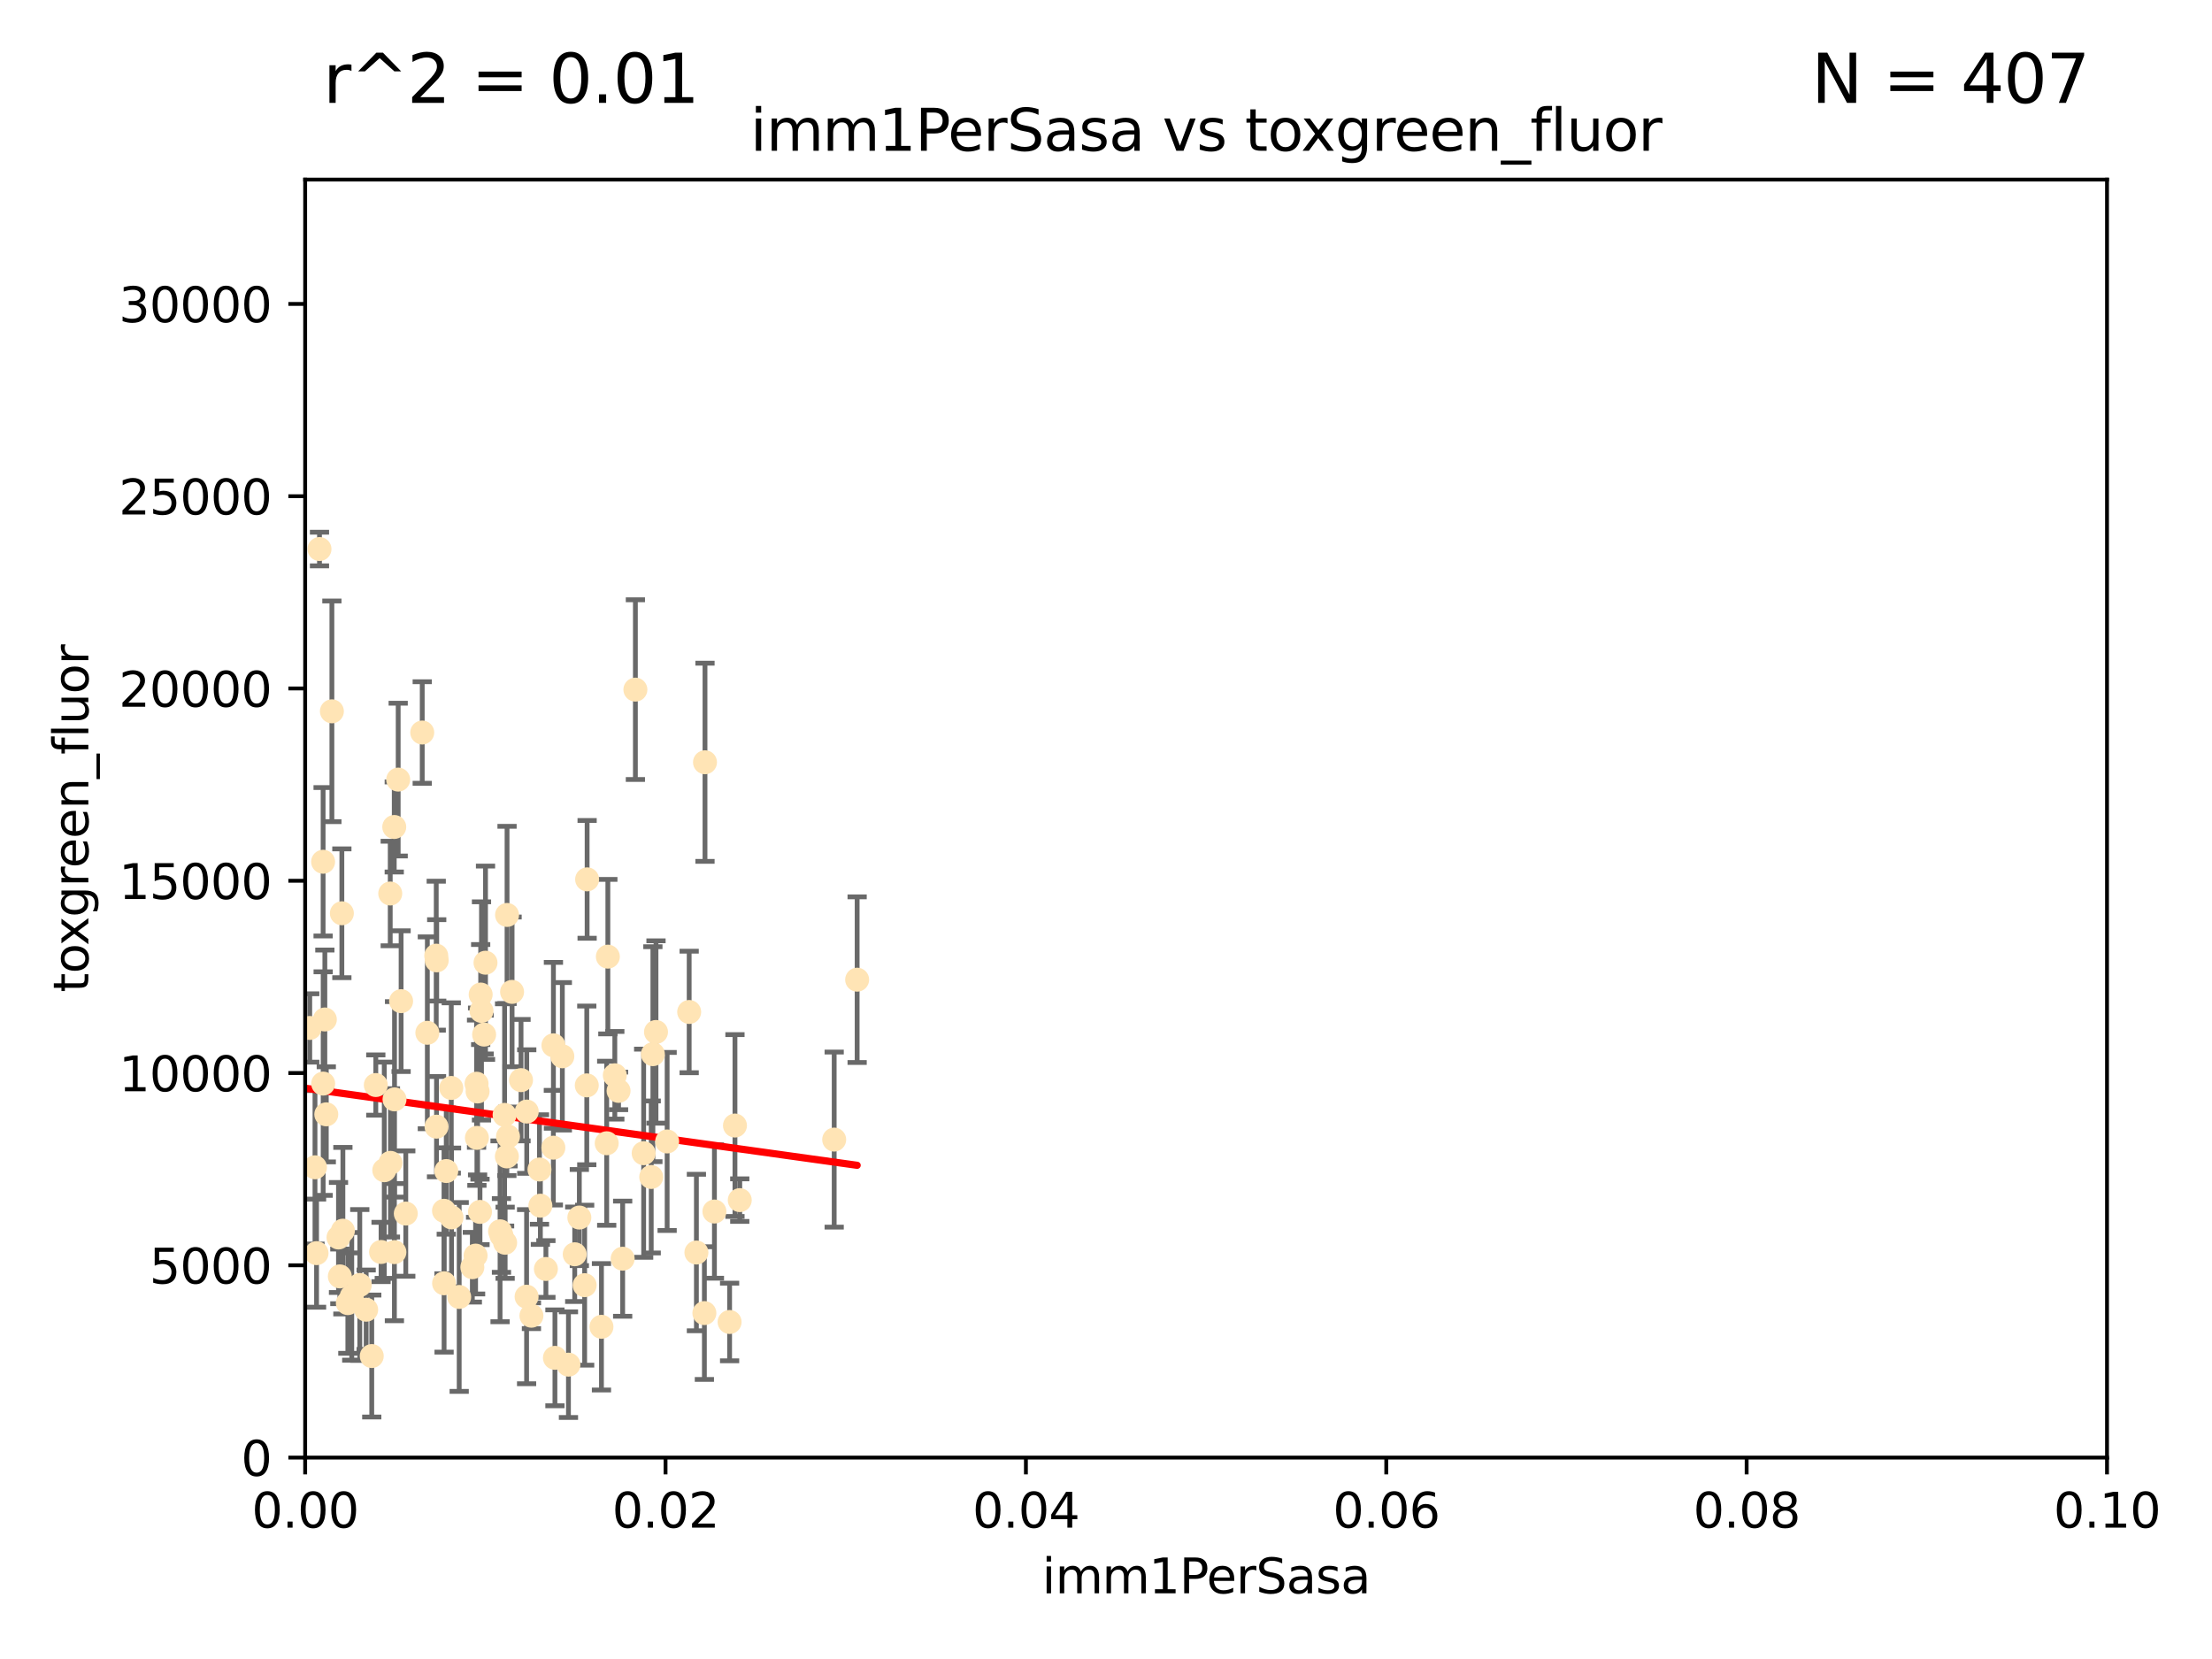 <?xml version="1.0" encoding="utf-8" standalone="no"?>
<!DOCTYPE svg PUBLIC "-//W3C//DTD SVG 1.1//EN"
  "http://www.w3.org/Graphics/SVG/1.1/DTD/svg11.dtd">
<svg xmlns:xlink="http://www.w3.org/1999/xlink" width="460.8pt" height="345.6pt" viewBox="0 0 460.8 345.6" xmlns="http://www.w3.org/2000/svg" version="1.1">
 <defs>
  <style type="text/css">*{stroke-linejoin: round; stroke-linecap: butt}</style>
 </defs>
 <g id="figure_1">
  <g id="patch_1">
   <path d="M 0 345.6 
L 460.8 345.6 
L 460.8 0 
L 0 0 
z
" style="fill: #ffffff"/>
  </g>
  <g id="axes_1">
   <g id="patch_2">
    <path d="M 63.571 303.64 
L 438.93 303.64 
L 438.93 37.411 
L 63.571 37.411 
z
" style="fill: #ffffff"/>
   </g>
   <g id="PathCollection_1">
    <defs>
     <path id="mdbf8431f57" d="M 0 1.118 
C 0.297 1.118 0.581 1 0.791 0.791 
C 1 0.581 1.118 0.297 1.118 0 
C 1.118 -0.297 1 -0.581 0.791 -0.791 
C 0.581 -1 0.297 -1.118 0 -1.118 
C -0.297 -1.118 -0.581 -1 -0.791 -0.791 
C -1 -0.581 -1.118 -0.297 -1.118 0 
C -1.118 0.297 -1 0.581 -0.791 0.791 
C -0.581 1 -0.297 1.118 0 1.118 
z
" style="stroke: #ffe4b5"/>
    </defs>
    <g clip-path="url(#p09227d4dce)">
     <use xlink:href="#mdbf8431f57" x="52.811" y="224.647" style="fill: #ffe4b5; stroke: #ffe4b5"/>
     <use xlink:href="#mdbf8431f57" x="64.527" y="214.142" style="fill: #ffe4b5; stroke: #ffe4b5"/>
     <use xlink:href="#mdbf8431f57" x="60.924" y="157.407" style="fill: #ffe4b5; stroke: #ffe4b5"/>
     <use xlink:href="#mdbf8431f57" x="78.287" y="226.035" style="fill: #ffe4b5; stroke: #ffe4b5"/>
     <use xlink:href="#mdbf8431f57" x="67.973" y="232.138" style="fill: #ffe4b5; stroke: #ffe4b5"/>
     <use xlink:href="#mdbf8431f57" x="66.555" y="114.374" style="fill: #ffe4b5; stroke: #ffe4b5"/>
     <use xlink:href="#mdbf8431f57" x="53.122" y="157.486" style="fill: #ffe4b5; stroke: #ffe4b5"/>
     <use xlink:href="#mdbf8431f57" x="67.673" y="212.376" style="fill: #ffe4b5; stroke: #ffe4b5"/>
     <use xlink:href="#mdbf8431f57" x="82.187" y="229.021" style="fill: #ffe4b5; stroke: #ffe4b5"/>
     <use xlink:href="#mdbf8431f57" x="50.213" y="144.073" style="fill: #ffe4b5; stroke: #ffe4b5"/>
     <use xlink:href="#mdbf8431f57" x="83.557" y="208.559" style="fill: #ffe4b5; stroke: #ffe4b5"/>
     <use xlink:href="#mdbf8431f57" x="57.225" y="178.326" style="fill: #ffe4b5; stroke: #ffe4b5"/>
     <use xlink:href="#mdbf8431f57" x="90.877" y="199.083" style="fill: #ffe4b5; stroke: #ffe4b5"/>
     <use xlink:href="#mdbf8431f57" x="99.491" y="227.372" style="fill: #ffe4b5; stroke: #ffe4b5"/>
     <use xlink:href="#mdbf8431f57" x="59.235" y="209.665" style="fill: #ffe4b5; stroke: #ffe4b5"/>
     <use xlink:href="#mdbf8431f57" x="72.462" y="271.461" style="fill: #ffe4b5; stroke: #ffe4b5"/>
     <use xlink:href="#mdbf8431f57" x="82.95" y="162.405" style="fill: #ffe4b5; stroke: #ffe4b5"/>
     <use xlink:href="#mdbf8431f57" x="71.217" y="190.252" style="fill: #ffe4b5; stroke: #ffe4b5"/>
     <use xlink:href="#mdbf8431f57" x="67.31" y="179.519" style="fill: #ffe4b5; stroke: #ffe4b5"/>
     <use xlink:href="#mdbf8431f57" x="71.431" y="256.373" style="fill: #ffe4b5; stroke: #ffe4b5"/>
     <use xlink:href="#mdbf8431f57" x="52.216" y="252.225" style="fill: #ffe4b5; stroke: #ffe4b5"/>
     <use xlink:href="#mdbf8431f57" x="60.04" y="264.067" style="fill: #ffe4b5; stroke: #ffe4b5"/>
     <use xlink:href="#mdbf8431f57" x="90.936" y="234.705" style="fill: #ffe4b5; stroke: #ffe4b5"/>
     <use xlink:href="#mdbf8431f57" x="84.532" y="252.808" style="fill: #ffe4b5; stroke: #ffe4b5"/>
     <use xlink:href="#mdbf8431f57" x="81.293" y="186.135" style="fill: #ffe4b5; stroke: #ffe4b5"/>
     <use xlink:href="#mdbf8431f57" x="90.975" y="200.061" style="fill: #ffe4b5; stroke: #ffe4b5"/>
     <use xlink:href="#mdbf8431f57" x="94.008" y="226.641" style="fill: #ffe4b5; stroke: #ffe4b5"/>
     <use xlink:href="#mdbf8431f57" x="60.499" y="218.47" style="fill: #ffe4b5; stroke: #ffe4b5"/>
     <use xlink:href="#mdbf8431f57" x="51.527" y="266.633" style="fill: #ffe4b5; stroke: #ffe4b5"/>
     <use xlink:href="#mdbf8431f57" x="101.141" y="200.551" style="fill: #ffe4b5; stroke: #ffe4b5"/>
     <use xlink:href="#mdbf8431f57" x="92.496" y="252.228" style="fill: #ffe4b5; stroke: #ffe4b5"/>
     <use xlink:href="#mdbf8431f57" x="122.307" y="183.184" style="fill: #ffe4b5; stroke: #ffe4b5"/>
     <use xlink:href="#mdbf8431f57" x="48.644" y="248.704" style="fill: #ffe4b5; stroke: #ffe4b5"/>
     <use xlink:href="#mdbf8431f57" x="46.339" y="219.276" style="fill: #ffe4b5; stroke: #ffe4b5"/>
     <use xlink:href="#mdbf8431f57" x="80.052" y="243.781" style="fill: #ffe4b5; stroke: #ffe4b5"/>
     <use xlink:href="#mdbf8431f57" x="115.275" y="239.082" style="fill: #ffe4b5; stroke: #ffe4b5"/>
     <use xlink:href="#mdbf8431f57" x="104.172" y="256.503" style="fill: #ffe4b5; stroke: #ffe4b5"/>
     <use xlink:href="#mdbf8431f57" x="81.337" y="242.243" style="fill: #ffe4b5; stroke: #ffe4b5"/>
     <use xlink:href="#mdbf8431f57" x="105.827" y="236.753" style="fill: #ffe4b5; stroke: #ffe4b5"/>
     <use xlink:href="#mdbf8431f57" x="87.959" y="152.596" style="fill: #ffe4b5; stroke: #ffe4b5"/>
     <use xlink:href="#mdbf8431f57" x="89.023" y="215.15" style="fill: #ffe4b5; stroke: #ffe4b5"/>
     <use xlink:href="#mdbf8431f57" x="54.243" y="264.724" style="fill: #ffe4b5; stroke: #ffe4b5"/>
     <use xlink:href="#mdbf8431f57" x="60.187" y="238.266" style="fill: #ffe4b5; stroke: #ffe4b5"/>
     <use xlink:href="#mdbf8431f57" x="77.443" y="282.488" style="fill: #ffe4b5; stroke: #ffe4b5"/>
     <use xlink:href="#mdbf8431f57" x="82.129" y="172.272" style="fill: #ffe4b5; stroke: #ffe4b5"/>
     <use xlink:href="#mdbf8431f57" x="128.077" y="224.002" style="fill: #ffe4b5; stroke: #ffe4b5"/>
     <use xlink:href="#mdbf8431f57" x="115.289" y="217.759" style="fill: #ffe4b5; stroke: #ffe4b5"/>
     <use xlink:href="#mdbf8431f57" x="100.303" y="210.594" style="fill: #ffe4b5; stroke: #ffe4b5"/>
     <use xlink:href="#mdbf8431f57" x="95.659" y="270.179" style="fill: #ffe4b5; stroke: #ffe4b5"/>
     <use xlink:href="#mdbf8431f57" x="70.515" y="257.79" style="fill: #ffe4b5; stroke: #ffe4b5"/>
     <use xlink:href="#mdbf8431f57" x="73.276" y="270.053" style="fill: #ffe4b5; stroke: #ffe4b5"/>
     <use xlink:href="#mdbf8431f57" x="65.618" y="243.169" style="fill: #ffe4b5; stroke: #ffe4b5"/>
     <use xlink:href="#mdbf8431f57" x="92.965" y="243.949" style="fill: #ffe4b5; stroke: #ffe4b5"/>
     <use xlink:href="#mdbf8431f57" x="125.296" y="276.396" style="fill: #ffe4b5; stroke: #ffe4b5"/>
     <use xlink:href="#mdbf8431f57" x="100.132" y="207.182" style="fill: #ffe4b5; stroke: #ffe4b5"/>
     <use xlink:href="#mdbf8431f57" x="129.712" y="262.208" style="fill: #ffe4b5; stroke: #ffe4b5"/>
     <use xlink:href="#mdbf8431f57" x="61.162" y="235.101" style="fill: #ffe4b5; stroke: #ffe4b5"/>
     <use xlink:href="#mdbf8431f57" x="67.322" y="225.731" style="fill: #ffe4b5; stroke: #ffe4b5"/>
     <use xlink:href="#mdbf8431f57" x="99.991" y="252.459" style="fill: #ffe4b5; stroke: #ffe4b5"/>
     <use xlink:href="#mdbf8431f57" x="74.95" y="267.687" style="fill: #ffe4b5; stroke: #ffe4b5"/>
     <use xlink:href="#mdbf8431f57" x="138.977" y="237.786" style="fill: #ffe4b5; stroke: #ffe4b5"/>
     <use xlink:href="#mdbf8431f57" x="128.858" y="227.251" style="fill: #ffe4b5; stroke: #ffe4b5"/>
     <use xlink:href="#mdbf8431f57" x="99.275" y="225.755" style="fill: #ffe4b5; stroke: #ffe4b5"/>
     <use xlink:href="#mdbf8431f57" x="65.944" y="261.055" style="fill: #ffe4b5; stroke: #ffe4b5"/>
     <use xlink:href="#mdbf8431f57" x="136.008" y="219.606" style="fill: #ffe4b5; stroke: #ffe4b5"/>
     <use xlink:href="#mdbf8431f57" x="79.383" y="260.81" style="fill: #ffe4b5; stroke: #ffe4b5"/>
     <use xlink:href="#mdbf8431f57" x="76.28" y="272.838" style="fill: #ffe4b5; stroke: #ffe4b5"/>
     <use xlink:href="#mdbf8431f57" x="99.074" y="261.568" style="fill: #ffe4b5; stroke: #ffe4b5"/>
     <use xlink:href="#mdbf8431f57" x="105.627" y="190.6" style="fill: #ffe4b5; stroke: #ffe4b5"/>
     <use xlink:href="#mdbf8431f57" x="105.116" y="232.253" style="fill: #ffe4b5; stroke: #ffe4b5"/>
     <use xlink:href="#mdbf8431f57" x="70.795" y="265.895" style="fill: #ffe4b5; stroke: #ffe4b5"/>
     <use xlink:href="#mdbf8431f57" x="109.699" y="270.123" style="fill: #ffe4b5; stroke: #ffe4b5"/>
     <use xlink:href="#mdbf8431f57" x="112.383" y="243.629" style="fill: #ffe4b5; stroke: #ffe4b5"/>
     <use xlink:href="#mdbf8431f57" x="82.162" y="260.841" style="fill: #ffe4b5; stroke: #ffe4b5"/>
     <use xlink:href="#mdbf8431f57" x="106.676" y="206.627" style="fill: #ffe4b5; stroke: #ffe4b5"/>
     <use xlink:href="#mdbf8431f57" x="115.602" y="282.862" style="fill: #ffe4b5; stroke: #ffe4b5"/>
     <use xlink:href="#mdbf8431f57" x="113.721" y="264.352" style="fill: #ffe4b5; stroke: #ffe4b5"/>
     <use xlink:href="#mdbf8431f57" x="69.139" y="148.181" style="fill: #ffe4b5; stroke: #ffe4b5"/>
     <use xlink:href="#mdbf8431f57" x="98.399" y="263.984" style="fill: #ffe4b5; stroke: #ffe4b5"/>
     <use xlink:href="#mdbf8431f57" x="108.539" y="225.013" style="fill: #ffe4b5; stroke: #ffe4b5"/>
     <use xlink:href="#mdbf8431f57" x="121.793" y="267.724" style="fill: #ffe4b5; stroke: #ffe4b5"/>
     <use xlink:href="#mdbf8431f57" x="92.512" y="267.331" style="fill: #ffe4b5; stroke: #ffe4b5"/>
     <use xlink:href="#mdbf8431f57" x="126.388" y="238.16" style="fill: #ffe4b5; stroke: #ffe4b5"/>
     <use xlink:href="#mdbf8431f57" x="105.23" y="258.889" style="fill: #ffe4b5; stroke: #ffe4b5"/>
     <use xlink:href="#mdbf8431f57" x="100.851" y="215.522" style="fill: #ffe4b5; stroke: #ffe4b5"/>
     <use xlink:href="#mdbf8431f57" x="94.062" y="253.604" style="fill: #ffe4b5; stroke: #ffe4b5"/>
     <use xlink:href="#mdbf8431f57" x="117.146" y="220.048" style="fill: #ffe4b5; stroke: #ffe4b5"/>
     <use xlink:href="#mdbf8431f57" x="119.725" y="261.286" style="fill: #ffe4b5; stroke: #ffe4b5"/>
     <use xlink:href="#mdbf8431f57" x="136.656" y="214.982" style="fill: #ffe4b5; stroke: #ffe4b5"/>
     <use xlink:href="#mdbf8431f57" x="122.236" y="226.106" style="fill: #ffe4b5; stroke: #ffe4b5"/>
     <use xlink:href="#mdbf8431f57" x="104.465" y="257.367" style="fill: #ffe4b5; stroke: #ffe4b5"/>
     <use xlink:href="#mdbf8431f57" x="148.828" y="252.382" style="fill: #ffe4b5; stroke: #ffe4b5"/>
     <use xlink:href="#mdbf8431f57" x="143.568" y="210.811" style="fill: #ffe4b5; stroke: #ffe4b5"/>
     <use xlink:href="#mdbf8431f57" x="146.863" y="158.794" style="fill: #ffe4b5; stroke: #ffe4b5"/>
     <use xlink:href="#mdbf8431f57" x="120.687" y="253.638" style="fill: #ffe4b5; stroke: #ffe4b5"/>
     <use xlink:href="#mdbf8431f57" x="126.627" y="199.286" style="fill: #ffe4b5; stroke: #ffe4b5"/>
     <use xlink:href="#mdbf8431f57" x="105.59" y="240.904" style="fill: #ffe4b5; stroke: #ffe4b5"/>
     <use xlink:href="#mdbf8431f57" x="112.571" y="251.165" style="fill: #ffe4b5; stroke: #ffe4b5"/>
     <use xlink:href="#mdbf8431f57" x="99.35" y="237.036" style="fill: #ffe4b5; stroke: #ffe4b5"/>
     <use xlink:href="#mdbf8431f57" x="47.299" y="276" style="fill: #ffe4b5; stroke: #ffe4b5"/>
     <use xlink:href="#mdbf8431f57" x="146.736" y="273.541" style="fill: #ffe4b5; stroke: #ffe4b5"/>
     <use xlink:href="#mdbf8431f57" x="154.107" y="250.007" style="fill: #ffe4b5; stroke: #ffe4b5"/>
     <use xlink:href="#mdbf8431f57" x="145.074" y="260.923" style="fill: #ffe4b5; stroke: #ffe4b5"/>
     <use xlink:href="#mdbf8431f57" x="134.086" y="240.236" style="fill: #ffe4b5; stroke: #ffe4b5"/>
     <use xlink:href="#mdbf8431f57" x="109.731" y="231.557" style="fill: #ffe4b5; stroke: #ffe4b5"/>
     <use xlink:href="#mdbf8431f57" x="132.363" y="143.661" style="fill: #ffe4b5; stroke: #ffe4b5"/>
     <use xlink:href="#mdbf8431f57" x="151.99" y="275.395" style="fill: #ffe4b5; stroke: #ffe4b5"/>
     <use xlink:href="#mdbf8431f57" x="178.558" y="204.085" style="fill: #ffe4b5; stroke: #ffe4b5"/>
     <use xlink:href="#mdbf8431f57" x="110.707" y="274.088" style="fill: #ffe4b5; stroke: #ffe4b5"/>
     <use xlink:href="#mdbf8431f57" x="135.661" y="245.186" style="fill: #ffe4b5; stroke: #ffe4b5"/>
     <use xlink:href="#mdbf8431f57" x="153.106" y="234.47" style="fill: #ffe4b5; stroke: #ffe4b5"/>
     <use xlink:href="#mdbf8431f57" x="173.776" y="237.399" style="fill: #ffe4b5; stroke: #ffe4b5"/>
     <use xlink:href="#mdbf8431f57" x="118.419" y="284.28" style="fill: #ffe4b5; stroke: #ffe4b5"/>
    </g>
   </g>
   <g id="matplotlib.axis_1">
    <g id="xtick_1">
     <g id="line2d_1">
      <defs>
       <path id="m158e0090cf" d="M 0 0 
L 0 3.5 
" style="stroke: #000000; stroke-width: 0.8"/>
      </defs>
      <g>
       <use xlink:href="#m158e0090cf" x="63.571" y="303.64" style="stroke: #000000; stroke-width: 0.8"/>
      </g>
     </g>
     <g id="text_1">
      <!-- 0.00 -->
      <g transform="translate(52.438 318.238)scale(0.1 -0.1)">
       <defs>
        <path id="DejaVuSans-30" d="M 2034 4250 
Q 1547 4250 1301 3770 
Q 1056 3291 1056 2328 
Q 1056 1369 1301 889 
Q 1547 409 2034 409 
Q 2525 409 2770 889 
Q 3016 1369 3016 2328 
Q 3016 3291 2770 3770 
Q 2525 4250 2034 4250 
z
M 2034 4750 
Q 2819 4750 3233 4129 
Q 3647 3509 3647 2328 
Q 3647 1150 3233 529 
Q 2819 -91 2034 -91 
Q 1250 -91 836 529 
Q 422 1150 422 2328 
Q 422 3509 836 4129 
Q 1250 4750 2034 4750 
z
" transform="scale(0.016)"/>
        <path id="DejaVuSans-2e" d="M 684 794 
L 1344 794 
L 1344 0 
L 684 0 
L 684 794 
z
" transform="scale(0.016)"/>
       </defs>
       <use xlink:href="#DejaVuSans-30"/>
       <use xlink:href="#DejaVuSans-2e" x="63.623"/>
       <use xlink:href="#DejaVuSans-30" x="95.41"/>
       <use xlink:href="#DejaVuSans-30" x="159.033"/>
      </g>
     </g>
    </g>
    <g id="xtick_2">
     <g id="line2d_2">
      <g>
       <use xlink:href="#m158e0090cf" x="138.643" y="303.64" style="stroke: #000000; stroke-width: 0.8"/>
      </g>
     </g>
     <g id="text_2">
      <!-- 0.02 -->
      <g transform="translate(127.51 318.238)scale(0.1 -0.1)">
       <defs>
        <path id="DejaVuSans-32" d="M 1228 531 
L 3431 531 
L 3431 0 
L 469 0 
L 469 531 
Q 828 903 1448 1529 
Q 2069 2156 2228 2338 
Q 2531 2678 2651 2914 
Q 2772 3150 2772 3378 
Q 2772 3750 2511 3984 
Q 2250 4219 1831 4219 
Q 1534 4219 1204 4116 
Q 875 4013 500 3803 
L 500 4441 
Q 881 4594 1212 4672 
Q 1544 4750 1819 4750 
Q 2544 4750 2975 4387 
Q 3406 4025 3406 3419 
Q 3406 3131 3298 2873 
Q 3191 2616 2906 2266 
Q 2828 2175 2409 1742 
Q 1991 1309 1228 531 
z
" transform="scale(0.016)"/>
       </defs>
       <use xlink:href="#DejaVuSans-30"/>
       <use xlink:href="#DejaVuSans-2e" x="63.623"/>
       <use xlink:href="#DejaVuSans-30" x="95.41"/>
       <use xlink:href="#DejaVuSans-32" x="159.033"/>
      </g>
     </g>
    </g>
    <g id="xtick_3">
     <g id="line2d_3">
      <g>
       <use xlink:href="#m158e0090cf" x="213.715" y="303.64" style="stroke: #000000; stroke-width: 0.8"/>
      </g>
     </g>
     <g id="text_3">
      <!-- 0.04 -->
      <g transform="translate(202.582 318.238)scale(0.1 -0.1)">
       <defs>
        <path id="DejaVuSans-34" d="M 2419 4116 
L 825 1625 
L 2419 1625 
L 2419 4116 
z
M 2253 4666 
L 3047 4666 
L 3047 1625 
L 3713 1625 
L 3713 1100 
L 3047 1100 
L 3047 0 
L 2419 0 
L 2419 1100 
L 313 1100 
L 313 1709 
L 2253 4666 
z
" transform="scale(0.016)"/>
       </defs>
       <use xlink:href="#DejaVuSans-30"/>
       <use xlink:href="#DejaVuSans-2e" x="63.623"/>
       <use xlink:href="#DejaVuSans-30" x="95.41"/>
       <use xlink:href="#DejaVuSans-34" x="159.033"/>
      </g>
     </g>
    </g>
    <g id="xtick_4">
     <g id="line2d_4">
      <g>
       <use xlink:href="#m158e0090cf" x="288.786" y="303.64" style="stroke: #000000; stroke-width: 0.8"/>
      </g>
     </g>
     <g id="text_4">
      <!-- 0.06 -->
      <g transform="translate(277.654 318.238)scale(0.1 -0.1)">
       <defs>
        <path id="DejaVuSans-36" d="M 2113 2584 
Q 1688 2584 1439 2293 
Q 1191 2003 1191 1497 
Q 1191 994 1439 701 
Q 1688 409 2113 409 
Q 2538 409 2786 701 
Q 3034 994 3034 1497 
Q 3034 2003 2786 2293 
Q 2538 2584 2113 2584 
z
M 3366 4563 
L 3366 3988 
Q 3128 4100 2886 4159 
Q 2644 4219 2406 4219 
Q 1781 4219 1451 3797 
Q 1122 3375 1075 2522 
Q 1259 2794 1537 2939 
Q 1816 3084 2150 3084 
Q 2853 3084 3261 2657 
Q 3669 2231 3669 1497 
Q 3669 778 3244 343 
Q 2819 -91 2113 -91 
Q 1303 -91 875 529 
Q 447 1150 447 2328 
Q 447 3434 972 4092 
Q 1497 4750 2381 4750 
Q 2619 4750 2861 4703 
Q 3103 4656 3366 4563 
z
" transform="scale(0.016)"/>
       </defs>
       <use xlink:href="#DejaVuSans-30"/>
       <use xlink:href="#DejaVuSans-2e" x="63.623"/>
       <use xlink:href="#DejaVuSans-30" x="95.41"/>
       <use xlink:href="#DejaVuSans-36" x="159.033"/>
      </g>
     </g>
    </g>
    <g id="xtick_5">
     <g id="line2d_5">
      <g>
       <use xlink:href="#m158e0090cf" x="363.858" y="303.64" style="stroke: #000000; stroke-width: 0.8"/>
      </g>
     </g>
     <g id="text_5">
      <!-- 0.08 -->
      <g transform="translate(352.725 318.238)scale(0.1 -0.1)">
       <defs>
        <path id="DejaVuSans-38" d="M 2034 2216 
Q 1584 2216 1326 1975 
Q 1069 1734 1069 1313 
Q 1069 891 1326 650 
Q 1584 409 2034 409 
Q 2484 409 2743 651 
Q 3003 894 3003 1313 
Q 3003 1734 2745 1975 
Q 2488 2216 2034 2216 
z
M 1403 2484 
Q 997 2584 770 2862 
Q 544 3141 544 3541 
Q 544 4100 942 4425 
Q 1341 4750 2034 4750 
Q 2731 4750 3128 4425 
Q 3525 4100 3525 3541 
Q 3525 3141 3298 2862 
Q 3072 2584 2669 2484 
Q 3125 2378 3379 2068 
Q 3634 1759 3634 1313 
Q 3634 634 3220 271 
Q 2806 -91 2034 -91 
Q 1263 -91 848 271 
Q 434 634 434 1313 
Q 434 1759 690 2068 
Q 947 2378 1403 2484 
z
M 1172 3481 
Q 1172 3119 1398 2916 
Q 1625 2713 2034 2713 
Q 2441 2713 2670 2916 
Q 2900 3119 2900 3481 
Q 2900 3844 2670 4047 
Q 2441 4250 2034 4250 
Q 1625 4250 1398 4047 
Q 1172 3844 1172 3481 
z
" transform="scale(0.016)"/>
       </defs>
       <use xlink:href="#DejaVuSans-30"/>
       <use xlink:href="#DejaVuSans-2e" x="63.623"/>
       <use xlink:href="#DejaVuSans-30" x="95.41"/>
       <use xlink:href="#DejaVuSans-38" x="159.033"/>
      </g>
     </g>
    </g>
    <g id="xtick_6">
     <g id="line2d_6">
      <g>
       <use xlink:href="#m158e0090cf" x="438.93" y="303.64" style="stroke: #000000; stroke-width: 0.8"/>
      </g>
     </g>
     <g id="text_6">
      <!-- 0.10 -->
      <g transform="translate(427.797 318.238)scale(0.1 -0.1)">
       <defs>
        <path id="DejaVuSans-31" d="M 794 531 
L 1825 531 
L 1825 4091 
L 703 3866 
L 703 4441 
L 1819 4666 
L 2450 4666 
L 2450 531 
L 3481 531 
L 3481 0 
L 794 0 
L 794 531 
z
" transform="scale(0.016)"/>
       </defs>
       <use xlink:href="#DejaVuSans-30"/>
       <use xlink:href="#DejaVuSans-2e" x="63.623"/>
       <use xlink:href="#DejaVuSans-31" x="95.41"/>
       <use xlink:href="#DejaVuSans-30" x="159.033"/>
      </g>
     </g>
    </g>
    <g id="text_7">
     <!-- imm1PerSasa -->
     <g transform="translate(217.067 331.917)scale(0.1 -0.1)">
      <defs>
       <path id="DejaVuSans-69" d="M 603 3500 
L 1178 3500 
L 1178 0 
L 603 0 
L 603 3500 
z
M 603 4863 
L 1178 4863 
L 1178 4134 
L 603 4134 
L 603 4863 
z
" transform="scale(0.016)"/>
       <path id="DejaVuSans-6d" d="M 3328 2828 
Q 3544 3216 3844 3400 
Q 4144 3584 4550 3584 
Q 5097 3584 5394 3201 
Q 5691 2819 5691 2113 
L 5691 0 
L 5113 0 
L 5113 2094 
Q 5113 2597 4934 2840 
Q 4756 3084 4391 3084 
Q 3944 3084 3684 2787 
Q 3425 2491 3425 1978 
L 3425 0 
L 2847 0 
L 2847 2094 
Q 2847 2600 2669 2842 
Q 2491 3084 2119 3084 
Q 1678 3084 1418 2786 
Q 1159 2488 1159 1978 
L 1159 0 
L 581 0 
L 581 3500 
L 1159 3500 
L 1159 2956 
Q 1356 3278 1631 3431 
Q 1906 3584 2284 3584 
Q 2666 3584 2933 3390 
Q 3200 3197 3328 2828 
z
" transform="scale(0.016)"/>
       <path id="DejaVuSans-50" d="M 1259 4147 
L 1259 2394 
L 2053 2394 
Q 2494 2394 2734 2622 
Q 2975 2850 2975 3272 
Q 2975 3691 2734 3919 
Q 2494 4147 2053 4147 
L 1259 4147 
z
M 628 4666 
L 2053 4666 
Q 2838 4666 3239 4311 
Q 3641 3956 3641 3272 
Q 3641 2581 3239 2228 
Q 2838 1875 2053 1875 
L 1259 1875 
L 1259 0 
L 628 0 
L 628 4666 
z
" transform="scale(0.016)"/>
       <path id="DejaVuSans-65" d="M 3597 1894 
L 3597 1613 
L 953 1613 
Q 991 1019 1311 708 
Q 1631 397 2203 397 
Q 2534 397 2845 478 
Q 3156 559 3463 722 
L 3463 178 
Q 3153 47 2828 -22 
Q 2503 -91 2169 -91 
Q 1331 -91 842 396 
Q 353 884 353 1716 
Q 353 2575 817 3079 
Q 1281 3584 2069 3584 
Q 2775 3584 3186 3129 
Q 3597 2675 3597 1894 
z
M 3022 2063 
Q 3016 2534 2758 2815 
Q 2500 3097 2075 3097 
Q 1594 3097 1305 2825 
Q 1016 2553 972 2059 
L 3022 2063 
z
" transform="scale(0.016)"/>
       <path id="DejaVuSans-72" d="M 2631 2963 
Q 2534 3019 2420 3045 
Q 2306 3072 2169 3072 
Q 1681 3072 1420 2755 
Q 1159 2438 1159 1844 
L 1159 0 
L 581 0 
L 581 3500 
L 1159 3500 
L 1159 2956 
Q 1341 3275 1631 3429 
Q 1922 3584 2338 3584 
Q 2397 3584 2469 3576 
Q 2541 3569 2628 3553 
L 2631 2963 
z
" transform="scale(0.016)"/>
       <path id="DejaVuSans-53" d="M 3425 4513 
L 3425 3897 
Q 3066 4069 2747 4153 
Q 2428 4238 2131 4238 
Q 1616 4238 1336 4038 
Q 1056 3838 1056 3469 
Q 1056 3159 1242 3001 
Q 1428 2844 1947 2747 
L 2328 2669 
Q 3034 2534 3370 2195 
Q 3706 1856 3706 1288 
Q 3706 609 3251 259 
Q 2797 -91 1919 -91 
Q 1588 -91 1214 -16 
Q 841 59 441 206 
L 441 856 
Q 825 641 1194 531 
Q 1563 422 1919 422 
Q 2459 422 2753 634 
Q 3047 847 3047 1241 
Q 3047 1584 2836 1778 
Q 2625 1972 2144 2069 
L 1759 2144 
Q 1053 2284 737 2584 
Q 422 2884 422 3419 
Q 422 4038 858 4394 
Q 1294 4750 2059 4750 
Q 2388 4750 2728 4690 
Q 3069 4631 3425 4513 
z
" transform="scale(0.016)"/>
       <path id="DejaVuSans-61" d="M 2194 1759 
Q 1497 1759 1228 1600 
Q 959 1441 959 1056 
Q 959 750 1161 570 
Q 1363 391 1709 391 
Q 2188 391 2477 730 
Q 2766 1069 2766 1631 
L 2766 1759 
L 2194 1759 
z
M 3341 1997 
L 3341 0 
L 2766 0 
L 2766 531 
Q 2569 213 2275 61 
Q 1981 -91 1556 -91 
Q 1019 -91 701 211 
Q 384 513 384 1019 
Q 384 1609 779 1909 
Q 1175 2209 1959 2209 
L 2766 2209 
L 2766 2266 
Q 2766 2663 2505 2880 
Q 2244 3097 1772 3097 
Q 1472 3097 1187 3025 
Q 903 2953 641 2809 
L 641 3341 
Q 956 3463 1253 3523 
Q 1550 3584 1831 3584 
Q 2591 3584 2966 3190 
Q 3341 2797 3341 1997 
z
" transform="scale(0.016)"/>
       <path id="DejaVuSans-73" d="M 2834 3397 
L 2834 2853 
Q 2591 2978 2328 3040 
Q 2066 3103 1784 3103 
Q 1356 3103 1142 2972 
Q 928 2841 928 2578 
Q 928 2378 1081 2264 
Q 1234 2150 1697 2047 
L 1894 2003 
Q 2506 1872 2764 1633 
Q 3022 1394 3022 966 
Q 3022 478 2636 193 
Q 2250 -91 1575 -91 
Q 1294 -91 989 -36 
Q 684 19 347 128 
L 347 722 
Q 666 556 975 473 
Q 1284 391 1588 391 
Q 1994 391 2212 530 
Q 2431 669 2431 922 
Q 2431 1156 2273 1281 
Q 2116 1406 1581 1522 
L 1381 1569 
Q 847 1681 609 1914 
Q 372 2147 372 2553 
Q 372 3047 722 3315 
Q 1072 3584 1716 3584 
Q 2034 3584 2315 3537 
Q 2597 3491 2834 3397 
z
" transform="scale(0.016)"/>
      </defs>
      <use xlink:href="#DejaVuSans-69"/>
      <use xlink:href="#DejaVuSans-6d" x="27.783"/>
      <use xlink:href="#DejaVuSans-6d" x="125.195"/>
      <use xlink:href="#DejaVuSans-31" x="222.607"/>
      <use xlink:href="#DejaVuSans-50" x="286.23"/>
      <use xlink:href="#DejaVuSans-65" x="342.908"/>
      <use xlink:href="#DejaVuSans-72" x="404.432"/>
      <use xlink:href="#DejaVuSans-53" x="445.545"/>
      <use xlink:href="#DejaVuSans-61" x="509.021"/>
      <use xlink:href="#DejaVuSans-73" x="570.301"/>
      <use xlink:href="#DejaVuSans-61" x="622.4"/>
     </g>
    </g>
   </g>
   <g id="matplotlib.axis_2">
    <g id="ytick_1">
     <g id="line2d_7">
      <defs>
       <path id="m5315df70ac" d="M 0 0 
L -3.5 0 
" style="stroke: #000000; stroke-width: 0.8"/>
      </defs>
      <g>
       <use xlink:href="#m5315df70ac" x="63.571" y="303.64" style="stroke: #000000; stroke-width: 0.8"/>
      </g>
     </g>
     <g id="text_8">
      <!-- 0 -->
      <g transform="translate(50.209 307.439)scale(0.1 -0.1)">
       <use xlink:href="#DejaVuSans-30"/>
      </g>
     </g>
    </g>
    <g id="ytick_2">
     <g id="line2d_8">
      <g>
       <use xlink:href="#m5315df70ac" x="63.571" y="263.586" style="stroke: #000000; stroke-width: 0.8"/>
      </g>
     </g>
     <g id="text_9">
      <!-- 5000 -->
      <g transform="translate(31.121 267.385)scale(0.1 -0.1)">
       <defs>
        <path id="DejaVuSans-35" d="M 691 4666 
L 3169 4666 
L 3169 4134 
L 1269 4134 
L 1269 2991 
Q 1406 3038 1543 3061 
Q 1681 3084 1819 3084 
Q 2600 3084 3056 2656 
Q 3513 2228 3513 1497 
Q 3513 744 3044 326 
Q 2575 -91 1722 -91 
Q 1428 -91 1123 -41 
Q 819 9 494 109 
L 494 744 
Q 775 591 1075 516 
Q 1375 441 1709 441 
Q 2250 441 2565 725 
Q 2881 1009 2881 1497 
Q 2881 1984 2565 2268 
Q 2250 2553 1709 2553 
Q 1456 2553 1204 2497 
Q 953 2441 691 2322 
L 691 4666 
z
" transform="scale(0.016)"/>
       </defs>
       <use xlink:href="#DejaVuSans-35"/>
       <use xlink:href="#DejaVuSans-30" x="63.623"/>
       <use xlink:href="#DejaVuSans-30" x="127.246"/>
       <use xlink:href="#DejaVuSans-30" x="190.869"/>
      </g>
     </g>
    </g>
    <g id="ytick_3">
     <g id="line2d_9">
      <g>
       <use xlink:href="#m5315df70ac" x="63.571" y="223.532" style="stroke: #000000; stroke-width: 0.8"/>
      </g>
     </g>
     <g id="text_10">
      <!-- 10000 -->
      <g transform="translate(24.759 227.331)scale(0.1 -0.1)">
       <use xlink:href="#DejaVuSans-31"/>
       <use xlink:href="#DejaVuSans-30" x="63.623"/>
       <use xlink:href="#DejaVuSans-30" x="127.246"/>
       <use xlink:href="#DejaVuSans-30" x="190.869"/>
       <use xlink:href="#DejaVuSans-30" x="254.492"/>
      </g>
     </g>
    </g>
    <g id="ytick_4">
     <g id="line2d_10">
      <g>
       <use xlink:href="#m5315df70ac" x="63.571" y="183.478" style="stroke: #000000; stroke-width: 0.8"/>
      </g>
     </g>
     <g id="text_11">
      <!-- 15000 -->
      <g transform="translate(24.759 187.278)scale(0.1 -0.1)">
       <use xlink:href="#DejaVuSans-31"/>
       <use xlink:href="#DejaVuSans-35" x="63.623"/>
       <use xlink:href="#DejaVuSans-30" x="127.246"/>
       <use xlink:href="#DejaVuSans-30" x="190.869"/>
       <use xlink:href="#DejaVuSans-30" x="254.492"/>
      </g>
     </g>
    </g>
    <g id="ytick_5">
     <g id="line2d_11">
      <g>
       <use xlink:href="#m5315df70ac" x="63.571" y="143.424" style="stroke: #000000; stroke-width: 0.8"/>
      </g>
     </g>
     <g id="text_12">
      <!-- 20000 -->
      <g transform="translate(24.759 147.224)scale(0.1 -0.1)">
       <use xlink:href="#DejaVuSans-32"/>
       <use xlink:href="#DejaVuSans-30" x="63.623"/>
       <use xlink:href="#DejaVuSans-30" x="127.246"/>
       <use xlink:href="#DejaVuSans-30" x="190.869"/>
       <use xlink:href="#DejaVuSans-30" x="254.492"/>
      </g>
     </g>
    </g>
    <g id="ytick_6">
     <g id="line2d_12">
      <g>
       <use xlink:href="#m5315df70ac" x="63.571" y="103.371" style="stroke: #000000; stroke-width: 0.8"/>
      </g>
     </g>
     <g id="text_13">
      <!-- 25000 -->
      <g transform="translate(24.759 107.17)scale(0.1 -0.1)">
       <use xlink:href="#DejaVuSans-32"/>
       <use xlink:href="#DejaVuSans-35" x="63.623"/>
       <use xlink:href="#DejaVuSans-30" x="127.246"/>
       <use xlink:href="#DejaVuSans-30" x="190.869"/>
       <use xlink:href="#DejaVuSans-30" x="254.492"/>
      </g>
     </g>
    </g>
    <g id="ytick_7">
     <g id="line2d_13">
      <g>
       <use xlink:href="#m5315df70ac" x="63.571" y="63.317" style="stroke: #000000; stroke-width: 0.8"/>
      </g>
     </g>
     <g id="text_14">
      <!-- 30000 -->
      <g transform="translate(24.759 67.116)scale(0.1 -0.1)">
       <defs>
        <path id="DejaVuSans-33" d="M 2597 2516 
Q 3050 2419 3304 2112 
Q 3559 1806 3559 1356 
Q 3559 666 3084 287 
Q 2609 -91 1734 -91 
Q 1441 -91 1130 -33 
Q 819 25 488 141 
L 488 750 
Q 750 597 1062 519 
Q 1375 441 1716 441 
Q 2309 441 2620 675 
Q 2931 909 2931 1356 
Q 2931 1769 2642 2001 
Q 2353 2234 1838 2234 
L 1294 2234 
L 1294 2753 
L 1863 2753 
Q 2328 2753 2575 2939 
Q 2822 3125 2822 3475 
Q 2822 3834 2567 4026 
Q 2313 4219 1838 4219 
Q 1578 4219 1281 4162 
Q 984 4106 628 3988 
L 628 4550 
Q 988 4650 1302 4700 
Q 1616 4750 1894 4750 
Q 2613 4750 3031 4423 
Q 3450 4097 3450 3541 
Q 3450 3153 3228 2886 
Q 3006 2619 2597 2516 
z
" transform="scale(0.016)"/>
       </defs>
       <use xlink:href="#DejaVuSans-33"/>
       <use xlink:href="#DejaVuSans-30" x="63.623"/>
       <use xlink:href="#DejaVuSans-30" x="127.246"/>
       <use xlink:href="#DejaVuSans-30" x="190.869"/>
       <use xlink:href="#DejaVuSans-30" x="254.492"/>
      </g>
     </g>
    </g>
    <g id="text_15">
     <!-- toxgreen_fluor -->
     <g transform="translate(18.401 206.72)rotate(-90)scale(0.1 -0.1)">
      <defs>
       <path id="DejaVuSans-74" d="M 1172 4494 
L 1172 3500 
L 2356 3500 
L 2356 3053 
L 1172 3053 
L 1172 1153 
Q 1172 725 1289 603 
Q 1406 481 1766 481 
L 2356 481 
L 2356 0 
L 1766 0 
Q 1100 0 847 248 
Q 594 497 594 1153 
L 594 3053 
L 172 3053 
L 172 3500 
L 594 3500 
L 594 4494 
L 1172 4494 
z
" transform="scale(0.016)"/>
       <path id="DejaVuSans-6f" d="M 1959 3097 
Q 1497 3097 1228 2736 
Q 959 2375 959 1747 
Q 959 1119 1226 758 
Q 1494 397 1959 397 
Q 2419 397 2687 759 
Q 2956 1122 2956 1747 
Q 2956 2369 2687 2733 
Q 2419 3097 1959 3097 
z
M 1959 3584 
Q 2709 3584 3137 3096 
Q 3566 2609 3566 1747 
Q 3566 888 3137 398 
Q 2709 -91 1959 -91 
Q 1206 -91 779 398 
Q 353 888 353 1747 
Q 353 2609 779 3096 
Q 1206 3584 1959 3584 
z
" transform="scale(0.016)"/>
       <path id="DejaVuSans-78" d="M 3513 3500 
L 2247 1797 
L 3578 0 
L 2900 0 
L 1881 1375 
L 863 0 
L 184 0 
L 1544 1831 
L 300 3500 
L 978 3500 
L 1906 2253 
L 2834 3500 
L 3513 3500 
z
" transform="scale(0.016)"/>
       <path id="DejaVuSans-67" d="M 2906 1791 
Q 2906 2416 2648 2759 
Q 2391 3103 1925 3103 
Q 1463 3103 1205 2759 
Q 947 2416 947 1791 
Q 947 1169 1205 825 
Q 1463 481 1925 481 
Q 2391 481 2648 825 
Q 2906 1169 2906 1791 
z
M 3481 434 
Q 3481 -459 3084 -895 
Q 2688 -1331 1869 -1331 
Q 1566 -1331 1297 -1286 
Q 1028 -1241 775 -1147 
L 775 -588 
Q 1028 -725 1275 -790 
Q 1522 -856 1778 -856 
Q 2344 -856 2625 -561 
Q 2906 -266 2906 331 
L 2906 616 
Q 2728 306 2450 153 
Q 2172 0 1784 0 
Q 1141 0 747 490 
Q 353 981 353 1791 
Q 353 2603 747 3093 
Q 1141 3584 1784 3584 
Q 2172 3584 2450 3431 
Q 2728 3278 2906 2969 
L 2906 3500 
L 3481 3500 
L 3481 434 
z
" transform="scale(0.016)"/>
       <path id="DejaVuSans-6e" d="M 3513 2113 
L 3513 0 
L 2938 0 
L 2938 2094 
Q 2938 2591 2744 2837 
Q 2550 3084 2163 3084 
Q 1697 3084 1428 2787 
Q 1159 2491 1159 1978 
L 1159 0 
L 581 0 
L 581 3500 
L 1159 3500 
L 1159 2956 
Q 1366 3272 1645 3428 
Q 1925 3584 2291 3584 
Q 2894 3584 3203 3211 
Q 3513 2838 3513 2113 
z
" transform="scale(0.016)"/>
       <path id="DejaVuSans-5f" d="M 3263 -1063 
L 3263 -1509 
L -63 -1509 
L -63 -1063 
L 3263 -1063 
z
" transform="scale(0.016)"/>
       <path id="DejaVuSans-66" d="M 2375 4863 
L 2375 4384 
L 1825 4384 
Q 1516 4384 1395 4259 
Q 1275 4134 1275 3809 
L 1275 3500 
L 2222 3500 
L 2222 3053 
L 1275 3053 
L 1275 0 
L 697 0 
L 697 3053 
L 147 3053 
L 147 3500 
L 697 3500 
L 697 3744 
Q 697 4328 969 4595 
Q 1241 4863 1831 4863 
L 2375 4863 
z
" transform="scale(0.016)"/>
       <path id="DejaVuSans-6c" d="M 603 4863 
L 1178 4863 
L 1178 0 
L 603 0 
L 603 4863 
z
" transform="scale(0.016)"/>
       <path id="DejaVuSans-75" d="M 544 1381 
L 544 3500 
L 1119 3500 
L 1119 1403 
Q 1119 906 1312 657 
Q 1506 409 1894 409 
Q 2359 409 2629 706 
Q 2900 1003 2900 1516 
L 2900 3500 
L 3475 3500 
L 3475 0 
L 2900 0 
L 2900 538 
Q 2691 219 2414 64 
Q 2138 -91 1772 -91 
Q 1169 -91 856 284 
Q 544 659 544 1381 
z
M 1991 3584 
L 1991 3584 
z
" transform="scale(0.016)"/>
      </defs>
      <use xlink:href="#DejaVuSans-74"/>
      <use xlink:href="#DejaVuSans-6f" x="39.209"/>
      <use xlink:href="#DejaVuSans-78" x="97.266"/>
      <use xlink:href="#DejaVuSans-67" x="156.445"/>
      <use xlink:href="#DejaVuSans-72" x="219.922"/>
      <use xlink:href="#DejaVuSans-65" x="258.785"/>
      <use xlink:href="#DejaVuSans-65" x="320.309"/>
      <use xlink:href="#DejaVuSans-6e" x="381.832"/>
      <use xlink:href="#DejaVuSans-5f" x="445.211"/>
      <use xlink:href="#DejaVuSans-66" x="495.211"/>
      <use xlink:href="#DejaVuSans-6c" x="530.416"/>
      <use xlink:href="#DejaVuSans-75" x="558.199"/>
      <use xlink:href="#DejaVuSans-6f" x="621.578"/>
      <use xlink:href="#DejaVuSans-72" x="682.76"/>
     </g>
    </g>
   </g>
   <g id="LineCollection_1">
    <path d="M 52.811 240.906 
L 52.811 208.387 
" clip-path="url(#p09227d4dce)" style="fill: none; stroke: #696969"/>
    <path d="M 64.527 221.265 
L 64.527 207.019 
" clip-path="url(#p09227d4dce)" style="fill: none; stroke: #696969"/>
    <path d="M 60.924 167.138 
L 60.924 147.676 
" clip-path="url(#p09227d4dce)" style="fill: none; stroke: #696969"/>
    <path d="M 78.287 232.311 
L 78.287 219.76 
" clip-path="url(#p09227d4dce)" style="fill: none; stroke: #696969"/>
    <path d="M 67.973 242.041 
L 67.973 222.234 
" clip-path="url(#p09227d4dce)" style="fill: none; stroke: #696969"/>
    <path d="M 66.555 117.88 
L 66.555 110.867 
" clip-path="url(#p09227d4dce)" style="fill: none; stroke: #696969"/>
    <path d="M 53.122 172.235 
L 53.122 142.737 
" clip-path="url(#p09227d4dce)" style="fill: none; stroke: #696969"/>
    <path d="M 67.673 226.84 
L 67.673 197.912 
" clip-path="url(#p09227d4dce)" style="fill: none; stroke: #696969"/>
    <path d="M 82.187 249.381 
L 82.187 208.66 
" clip-path="url(#p09227d4dce)" style="fill: none; stroke: #696969"/>
    <path d="M 50.213 155.821 
L 50.213 132.326 
" clip-path="url(#p09227d4dce)" style="fill: none; stroke: #696969"/>
    <path d="M 83.557 223.215 
L 83.557 193.903 
" clip-path="url(#p09227d4dce)" style="fill: none; stroke: #696969"/>
    <path d="M 57.225 192.461 
L 57.225 164.191 
" clip-path="url(#p09227d4dce)" style="fill: none; stroke: #696969"/>
    <path d="M 90.877 214.596 
L 90.877 183.571 
" clip-path="url(#p09227d4dce)" style="fill: none; stroke: #696969"/>
    <path d="M 99.491 244.762 
L 99.491 209.983 
" clip-path="url(#p09227d4dce)" style="fill: none; stroke: #696969"/>
    <path d="M 59.235 215.276 
L 59.235 204.053 
" clip-path="url(#p09227d4dce)" style="fill: none; stroke: #696969"/>
    <path d="M 72.462 281.916 
L 72.462 261.006 
" clip-path="url(#p09227d4dce)" style="fill: none; stroke: #696969"/>
    <path d="M 82.95 178.319 
L 82.95 146.49 
" clip-path="url(#p09227d4dce)" style="fill: none; stroke: #696969"/>
    <path d="M 71.217 203.666 
L 71.217 176.838 
" clip-path="url(#p09227d4dce)" style="fill: none; stroke: #696969"/>
    <path d="M 67.31 194.976 
L 67.31 164.063 
" clip-path="url(#p09227d4dce)" style="fill: none; stroke: #696969"/>
    <path d="M 71.431 273.718 
L 71.431 239.028 
" clip-path="url(#p09227d4dce)" style="fill: none; stroke: #696969"/>
    <path d="M 52.216 264.341 
L 52.216 240.11 
" clip-path="url(#p09227d4dce)" style="fill: none; stroke: #696969"/>
    <path d="M 60.04 285.293 
L 60.04 242.842 
" clip-path="url(#p09227d4dce)" style="fill: none; stroke: #696969"/>
    <path d="M 90.936 245.154 
L 90.936 224.257 
" clip-path="url(#p09227d4dce)" style="fill: none; stroke: #696969"/>
    <path d="M 84.532 265.864 
L 84.532 239.753 
" clip-path="url(#p09227d4dce)" style="fill: none; stroke: #696969"/>
    <path d="M 81.293 197.024 
L 81.293 175.246 
" clip-path="url(#p09227d4dce)" style="fill: none; stroke: #696969"/>
    <path d="M 90.975 208.536 
L 90.975 191.586 
" clip-path="url(#p09227d4dce)" style="fill: none; stroke: #696969"/>
    <path d="M 94.008 244.374 
L 94.008 208.907 
" clip-path="url(#p09227d4dce)" style="fill: none; stroke: #696969"/>
    <path d="M 60.499 228.726 
L 60.499 208.213 
" clip-path="url(#p09227d4dce)" style="fill: none; stroke: #696969"/>
    <path d="M 51.527 270.554 
L 51.527 262.713 
" clip-path="url(#p09227d4dce)" style="fill: none; stroke: #696969"/>
    <path d="M 101.141 220.687 
L 101.141 180.416 
" clip-path="url(#p09227d4dce)" style="fill: none; stroke: #696969"/>
    <path d="M 92.496 265.341 
L 92.496 239.114 
" clip-path="url(#p09227d4dce)" style="fill: none; stroke: #696969"/>
    <path d="M 122.307 195.451 
L 122.307 170.917 
" clip-path="url(#p09227d4dce)" style="fill: none; stroke: #696969"/>
    <path d="M 48.644 259.193 
L 48.644 238.215 
" clip-path="url(#p09227d4dce)" style="fill: none; stroke: #696969"/>
    <path d="M 46.339 232.086 
L 46.339 206.466 
" clip-path="url(#p09227d4dce)" style="fill: none; stroke: #696969"/>
    <path d="M 80.052 266.304 
L 80.052 221.259 
" clip-path="url(#p09227d4dce)" style="fill: none; stroke: #696969"/>
    <path d="M 115.275 251.021 
L 115.275 227.143 
" clip-path="url(#p09227d4dce)" style="fill: none; stroke: #696969"/>
    <path d="M 104.172 275.337 
L 104.172 237.668 
" clip-path="url(#p09227d4dce)" style="fill: none; stroke: #696969"/>
    <path d="M 81.337 257.69 
L 81.337 226.796 
" clip-path="url(#p09227d4dce)" style="fill: none; stroke: #696969"/>
    <path d="M 105.827 242.892 
L 105.827 230.614 
" clip-path="url(#p09227d4dce)" style="fill: none; stroke: #696969"/>
    <path d="M 87.959 163.171 
L 87.959 142.02 
" clip-path="url(#p09227d4dce)" style="fill: none; stroke: #696969"/>
    <path d="M 89.023 235.132 
L 89.023 195.169 
" clip-path="url(#p09227d4dce)" style="fill: none; stroke: #696969"/>
    <path d="M 54.243 282.739 
L 54.243 246.71 
" clip-path="url(#p09227d4dce)" style="fill: none; stroke: #696969"/>
    <path d="M 60.187 260.348 
L 60.187 216.185 
" clip-path="url(#p09227d4dce)" style="fill: none; stroke: #696969"/>
    <path d="M 77.443 295.191 
L 77.443 269.784 
" clip-path="url(#p09227d4dce)" style="fill: none; stroke: #696969"/>
    <path d="M 82.129 181.654 
L 82.129 162.889 
" clip-path="url(#p09227d4dce)" style="fill: none; stroke: #696969"/>
    <path d="M 128.077 233.127 
L 128.077 214.877 
" clip-path="url(#p09227d4dce)" style="fill: none; stroke: #696969"/>
    <path d="M 115.289 235.035 
L 115.289 200.483 
" clip-path="url(#p09227d4dce)" style="fill: none; stroke: #696969"/>
    <path d="M 100.303 233.324 
L 100.303 187.864 
" clip-path="url(#p09227d4dce)" style="fill: none; stroke: #696969"/>
    <path d="M 95.659 289.85 
L 95.659 250.508 
" clip-path="url(#p09227d4dce)" style="fill: none; stroke: #696969"/>
    <path d="M 70.515 269.245 
L 70.515 246.334 
" clip-path="url(#p09227d4dce)" style="fill: none; stroke: #696969"/>
    <path d="M 73.276 283.35 
L 73.276 256.756 
" clip-path="url(#p09227d4dce)" style="fill: none; stroke: #696969"/>
    <path d="M 65.618 259.153 
L 65.618 227.185 
" clip-path="url(#p09227d4dce)" style="fill: none; stroke: #696969"/>
    <path d="M 92.965 257.101 
L 92.965 230.797 
" clip-path="url(#p09227d4dce)" style="fill: none; stroke: #696969"/>
    <path d="M 125.296 289.561 
L 125.296 263.231 
" clip-path="url(#p09227d4dce)" style="fill: none; stroke: #696969"/>
    <path d="M 100.132 217.602 
L 100.132 196.762 
" clip-path="url(#p09227d4dce)" style="fill: none; stroke: #696969"/>
    <path d="M 129.712 274.202 
L 129.712 250.214 
" clip-path="url(#p09227d4dce)" style="fill: none; stroke: #696969"/>
    <path d="M 61.162 242.371 
L 61.162 227.831 
" clip-path="url(#p09227d4dce)" style="fill: none; stroke: #696969"/>
    <path d="M 67.322 249.016 
L 67.322 202.446 
" clip-path="url(#p09227d4dce)" style="fill: none; stroke: #696969"/>
    <path d="M 99.991 259.277 
L 99.991 245.64 
" clip-path="url(#p09227d4dce)" style="fill: none; stroke: #696969"/>
    <path d="M 74.95 283.407 
L 74.95 251.968 
" clip-path="url(#p09227d4dce)" style="fill: none; stroke: #696969"/>
    <path d="M 138.977 256.328 
L 138.977 219.243 
" clip-path="url(#p09227d4dce)" style="fill: none; stroke: #696969"/>
    <path d="M 128.858 231.164 
L 128.858 223.337 
" clip-path="url(#p09227d4dce)" style="fill: none; stroke: #696969"/>
    <path d="M 99.275 239.009 
L 99.275 212.501 
" clip-path="url(#p09227d4dce)" style="fill: none; stroke: #696969"/>
    <path d="M 65.944 272.313 
L 65.944 249.797 
" clip-path="url(#p09227d4dce)" style="fill: none; stroke: #696969"/>
    <path d="M 136.008 241.995 
L 136.008 197.216 
" clip-path="url(#p09227d4dce)" style="fill: none; stroke: #696969"/>
    <path d="M 79.383 266.988 
L 79.383 254.631 
" clip-path="url(#p09227d4dce)" style="fill: none; stroke: #696969"/>
    <path d="M 76.28 281.108 
L 76.28 264.568 
" clip-path="url(#p09227d4dce)" style="fill: none; stroke: #696969"/>
    <path d="M 99.074 269.556 
L 99.074 253.581 
" clip-path="url(#p09227d4dce)" style="fill: none; stroke: #696969"/>
    <path d="M 105.627 209.059 
L 105.627 172.14 
" clip-path="url(#p09227d4dce)" style="fill: none; stroke: #696969"/>
    <path d="M 105.116 255.399 
L 105.116 209.107 
" clip-path="url(#p09227d4dce)" style="fill: none; stroke: #696969"/>
    <path d="M 70.795 271.584 
L 70.795 260.206 
" clip-path="url(#p09227d4dce)" style="fill: none; stroke: #696969"/>
    <path d="M 109.699 288.262 
L 109.699 251.985 
" clip-path="url(#p09227d4dce)" style="fill: none; stroke: #696969"/>
    <path d="M 112.383 255.031 
L 112.383 232.227 
" clip-path="url(#p09227d4dce)" style="fill: none; stroke: #696969"/>
    <path d="M 82.162 275.129 
L 82.162 246.554 
" clip-path="url(#p09227d4dce)" style="fill: none; stroke: #696969"/>
    <path d="M 106.676 222.225 
L 106.676 191.029 
" clip-path="url(#p09227d4dce)" style="fill: none; stroke: #696969"/>
    <path d="M 115.602 292.847 
L 115.602 272.877 
" clip-path="url(#p09227d4dce)" style="fill: none; stroke: #696969"/>
    <path d="M 113.721 270.259 
L 113.721 258.446 
" clip-path="url(#p09227d4dce)" style="fill: none; stroke: #696969"/>
    <path d="M 69.139 171.168 
L 69.139 125.193 
" clip-path="url(#p09227d4dce)" style="fill: none; stroke: #696969"/>
    <path d="M 98.399 271.244 
L 98.399 256.723 
" clip-path="url(#p09227d4dce)" style="fill: none; stroke: #696969"/>
    <path d="M 108.539 237.661 
L 108.539 212.365 
" clip-path="url(#p09227d4dce)" style="fill: none; stroke: #696969"/>
    <path d="M 121.793 284.386 
L 121.793 251.062 
" clip-path="url(#p09227d4dce)" style="fill: none; stroke: #696969"/>
    <path d="M 92.512 281.672 
L 92.512 252.99 
" clip-path="url(#p09227d4dce)" style="fill: none; stroke: #696969"/>
    <path d="M 126.388 255.245 
L 126.388 221.074 
" clip-path="url(#p09227d4dce)" style="fill: none; stroke: #696969"/>
    <path d="M 105.23 266.304 
L 105.23 251.475 
" clip-path="url(#p09227d4dce)" style="fill: none; stroke: #696969"/>
    <path d="M 100.851 219.562 
L 100.851 211.481 
" clip-path="url(#p09227d4dce)" style="fill: none; stroke: #696969"/>
    <path d="M 94.062 268.05 
L 94.062 239.158 
" clip-path="url(#p09227d4dce)" style="fill: none; stroke: #696969"/>
    <path d="M 117.146 235.407 
L 117.146 204.689 
" clip-path="url(#p09227d4dce)" style="fill: none; stroke: #696969"/>
    <path d="M 119.725 271.129 
L 119.725 251.444 
" clip-path="url(#p09227d4dce)" style="fill: none; stroke: #696969"/>
    <path d="M 136.656 233.978 
L 136.656 195.985 
" clip-path="url(#p09227d4dce)" style="fill: none; stroke: #696969"/>
    <path d="M 122.236 242.632 
L 122.236 209.58 
" clip-path="url(#p09227d4dce)" style="fill: none; stroke: #696969"/>
    <path d="M 104.465 265.047 
L 104.465 249.687 
" clip-path="url(#p09227d4dce)" style="fill: none; stroke: #696969"/>
    <path d="M 148.828 266.277 
L 148.828 238.488 
" clip-path="url(#p09227d4dce)" style="fill: none; stroke: #696969"/>
    <path d="M 143.568 223.469 
L 143.568 198.154 
" clip-path="url(#p09227d4dce)" style="fill: none; stroke: #696969"/>
    <path d="M 146.863 179.432 
L 146.863 138.156 
" clip-path="url(#p09227d4dce)" style="fill: none; stroke: #696969"/>
    <path d="M 120.687 263.651 
L 120.687 243.624 
" clip-path="url(#p09227d4dce)" style="fill: none; stroke: #696969"/>
    <path d="M 126.627 215.375 
L 126.627 183.196 
" clip-path="url(#p09227d4dce)" style="fill: none; stroke: #696969"/>
    <path d="M 105.59 244.894 
L 105.59 236.915 
" clip-path="url(#p09227d4dce)" style="fill: none; stroke: #696969"/>
    <path d="M 112.571 259.236 
L 112.571 243.094 
" clip-path="url(#p09227d4dce)" style="fill: none; stroke: #696969"/>
    <path d="M 99.35 246.935 
L 99.35 227.138 
" clip-path="url(#p09227d4dce)" style="fill: none; stroke: #696969"/>
    <path d="M 47.299 283.942 
L 47.299 268.058 
" clip-path="url(#p09227d4dce)" style="fill: none; stroke: #696969"/>
    <path d="M 146.736 287.363 
L 146.736 259.72 
" clip-path="url(#p09227d4dce)" style="fill: none; stroke: #696969"/>
    <path d="M 154.107 254.438 
L 154.107 245.576 
" clip-path="url(#p09227d4dce)" style="fill: none; stroke: #696969"/>
    <path d="M 145.074 277.225 
L 145.074 244.622 
" clip-path="url(#p09227d4dce)" style="fill: none; stroke: #696969"/>
    <path d="M 134.086 261.917 
L 134.086 218.555 
" clip-path="url(#p09227d4dce)" style="fill: none; stroke: #696969"/>
    <path d="M 109.731 244.426 
L 109.731 218.688 
" clip-path="url(#p09227d4dce)" style="fill: none; stroke: #696969"/>
    <path d="M 132.363 162.377 
L 132.363 124.944 
" clip-path="url(#p09227d4dce)" style="fill: none; stroke: #696969"/>
    <path d="M 151.99 283.482 
L 151.99 267.308 
" clip-path="url(#p09227d4dce)" style="fill: none; stroke: #696969"/>
    <path d="M 178.558 221.34 
L 178.558 186.829 
" clip-path="url(#p09227d4dce)" style="fill: none; stroke: #696969"/>
    <path d="M 110.707 276.777 
L 110.707 271.4 
" clip-path="url(#p09227d4dce)" style="fill: none; stroke: #696969"/>
    <path d="M 135.661 261.019 
L 135.661 229.353 
" clip-path="url(#p09227d4dce)" style="fill: none; stroke: #696969"/>
    <path d="M 153.106 253.408 
L 153.106 215.532 
" clip-path="url(#p09227d4dce)" style="fill: none; stroke: #696969"/>
    <path d="M 173.776 255.635 
L 173.776 219.163 
" clip-path="url(#p09227d4dce)" style="fill: none; stroke: #696969"/>
    <path d="M 118.419 295.283 
L 118.419 273.276 
" clip-path="url(#p09227d4dce)" style="fill: none; stroke: #696969"/>
   </g>
   <g id="line2d_14">
    <defs>
     <path id="m848e2072cc" d="M 2 0 
L -2 -0 
" style="stroke: #696969"/>
    </defs>
    <g clip-path="url(#p09227d4dce)">
     <use xlink:href="#m848e2072cc" x="52.811" y="240.906" style="fill: #696969; stroke: #696969"/>
     <use xlink:href="#m848e2072cc" x="64.527" y="221.265" style="fill: #696969; stroke: #696969"/>
     <use xlink:href="#m848e2072cc" x="60.924" y="167.138" style="fill: #696969; stroke: #696969"/>
     <use xlink:href="#m848e2072cc" x="78.287" y="232.311" style="fill: #696969; stroke: #696969"/>
     <use xlink:href="#m848e2072cc" x="67.973" y="242.041" style="fill: #696969; stroke: #696969"/>
     <use xlink:href="#m848e2072cc" x="66.555" y="117.88" style="fill: #696969; stroke: #696969"/>
     <use xlink:href="#m848e2072cc" x="53.122" y="172.235" style="fill: #696969; stroke: #696969"/>
     <use xlink:href="#m848e2072cc" x="67.673" y="226.84" style="fill: #696969; stroke: #696969"/>
     <use xlink:href="#m848e2072cc" x="82.187" y="249.381" style="fill: #696969; stroke: #696969"/>
     <use xlink:href="#m848e2072cc" x="50.213" y="155.821" style="fill: #696969; stroke: #696969"/>
     <use xlink:href="#m848e2072cc" x="83.557" y="223.215" style="fill: #696969; stroke: #696969"/>
     <use xlink:href="#m848e2072cc" x="57.225" y="192.461" style="fill: #696969; stroke: #696969"/>
     <use xlink:href="#m848e2072cc" x="90.877" y="214.596" style="fill: #696969; stroke: #696969"/>
     <use xlink:href="#m848e2072cc" x="99.491" y="244.762" style="fill: #696969; stroke: #696969"/>
     <use xlink:href="#m848e2072cc" x="59.235" y="215.276" style="fill: #696969; stroke: #696969"/>
     <use xlink:href="#m848e2072cc" x="72.462" y="281.916" style="fill: #696969; stroke: #696969"/>
     <use xlink:href="#m848e2072cc" x="82.95" y="178.319" style="fill: #696969; stroke: #696969"/>
     <use xlink:href="#m848e2072cc" x="71.217" y="203.666" style="fill: #696969; stroke: #696969"/>
     <use xlink:href="#m848e2072cc" x="67.31" y="194.976" style="fill: #696969; stroke: #696969"/>
     <use xlink:href="#m848e2072cc" x="71.431" y="273.718" style="fill: #696969; stroke: #696969"/>
     <use xlink:href="#m848e2072cc" x="52.216" y="264.341" style="fill: #696969; stroke: #696969"/>
     <use xlink:href="#m848e2072cc" x="60.04" y="285.293" style="fill: #696969; stroke: #696969"/>
     <use xlink:href="#m848e2072cc" x="90.936" y="245.154" style="fill: #696969; stroke: #696969"/>
     <use xlink:href="#m848e2072cc" x="84.532" y="265.864" style="fill: #696969; stroke: #696969"/>
     <use xlink:href="#m848e2072cc" x="81.293" y="197.024" style="fill: #696969; stroke: #696969"/>
     <use xlink:href="#m848e2072cc" x="90.975" y="208.536" style="fill: #696969; stroke: #696969"/>
     <use xlink:href="#m848e2072cc" x="94.008" y="244.374" style="fill: #696969; stroke: #696969"/>
     <use xlink:href="#m848e2072cc" x="60.499" y="228.726" style="fill: #696969; stroke: #696969"/>
     <use xlink:href="#m848e2072cc" x="51.527" y="270.554" style="fill: #696969; stroke: #696969"/>
     <use xlink:href="#m848e2072cc" x="101.141" y="220.687" style="fill: #696969; stroke: #696969"/>
     <use xlink:href="#m848e2072cc" x="92.496" y="265.341" style="fill: #696969; stroke: #696969"/>
     <use xlink:href="#m848e2072cc" x="122.307" y="195.451" style="fill: #696969; stroke: #696969"/>
     <use xlink:href="#m848e2072cc" x="48.644" y="259.193" style="fill: #696969; stroke: #696969"/>
     <use xlink:href="#m848e2072cc" x="46.339" y="232.086" style="fill: #696969; stroke: #696969"/>
     <use xlink:href="#m848e2072cc" x="80.052" y="266.304" style="fill: #696969; stroke: #696969"/>
     <use xlink:href="#m848e2072cc" x="115.275" y="251.021" style="fill: #696969; stroke: #696969"/>
     <use xlink:href="#m848e2072cc" x="104.172" y="275.337" style="fill: #696969; stroke: #696969"/>
     <use xlink:href="#m848e2072cc" x="81.337" y="257.69" style="fill: #696969; stroke: #696969"/>
     <use xlink:href="#m848e2072cc" x="105.827" y="242.892" style="fill: #696969; stroke: #696969"/>
     <use xlink:href="#m848e2072cc" x="87.959" y="163.171" style="fill: #696969; stroke: #696969"/>
     <use xlink:href="#m848e2072cc" x="89.023" y="235.132" style="fill: #696969; stroke: #696969"/>
     <use xlink:href="#m848e2072cc" x="54.243" y="282.739" style="fill: #696969; stroke: #696969"/>
     <use xlink:href="#m848e2072cc" x="60.187" y="260.348" style="fill: #696969; stroke: #696969"/>
     <use xlink:href="#m848e2072cc" x="77.443" y="295.191" style="fill: #696969; stroke: #696969"/>
     <use xlink:href="#m848e2072cc" x="82.129" y="181.654" style="fill: #696969; stroke: #696969"/>
     <use xlink:href="#m848e2072cc" x="128.077" y="233.127" style="fill: #696969; stroke: #696969"/>
     <use xlink:href="#m848e2072cc" x="115.289" y="235.035" style="fill: #696969; stroke: #696969"/>
     <use xlink:href="#m848e2072cc" x="100.303" y="233.324" style="fill: #696969; stroke: #696969"/>
     <use xlink:href="#m848e2072cc" x="95.659" y="289.85" style="fill: #696969; stroke: #696969"/>
     <use xlink:href="#m848e2072cc" x="70.515" y="269.245" style="fill: #696969; stroke: #696969"/>
     <use xlink:href="#m848e2072cc" x="73.276" y="283.35" style="fill: #696969; stroke: #696969"/>
     <use xlink:href="#m848e2072cc" x="65.618" y="259.153" style="fill: #696969; stroke: #696969"/>
     <use xlink:href="#m848e2072cc" x="92.965" y="257.101" style="fill: #696969; stroke: #696969"/>
     <use xlink:href="#m848e2072cc" x="125.296" y="289.561" style="fill: #696969; stroke: #696969"/>
     <use xlink:href="#m848e2072cc" x="100.132" y="217.602" style="fill: #696969; stroke: #696969"/>
     <use xlink:href="#m848e2072cc" x="129.712" y="274.202" style="fill: #696969; stroke: #696969"/>
     <use xlink:href="#m848e2072cc" x="61.162" y="242.371" style="fill: #696969; stroke: #696969"/>
     <use xlink:href="#m848e2072cc" x="67.322" y="249.016" style="fill: #696969; stroke: #696969"/>
     <use xlink:href="#m848e2072cc" x="99.991" y="259.277" style="fill: #696969; stroke: #696969"/>
     <use xlink:href="#m848e2072cc" x="74.95" y="283.407" style="fill: #696969; stroke: #696969"/>
     <use xlink:href="#m848e2072cc" x="138.977" y="256.328" style="fill: #696969; stroke: #696969"/>
     <use xlink:href="#m848e2072cc" x="128.858" y="231.164" style="fill: #696969; stroke: #696969"/>
     <use xlink:href="#m848e2072cc" x="99.275" y="239.009" style="fill: #696969; stroke: #696969"/>
     <use xlink:href="#m848e2072cc" x="65.944" y="272.313" style="fill: #696969; stroke: #696969"/>
     <use xlink:href="#m848e2072cc" x="136.008" y="241.995" style="fill: #696969; stroke: #696969"/>
     <use xlink:href="#m848e2072cc" x="79.383" y="266.988" style="fill: #696969; stroke: #696969"/>
     <use xlink:href="#m848e2072cc" x="76.28" y="281.108" style="fill: #696969; stroke: #696969"/>
     <use xlink:href="#m848e2072cc" x="99.074" y="269.556" style="fill: #696969; stroke: #696969"/>
     <use xlink:href="#m848e2072cc" x="105.627" y="209.059" style="fill: #696969; stroke: #696969"/>
     <use xlink:href="#m848e2072cc" x="105.116" y="255.399" style="fill: #696969; stroke: #696969"/>
     <use xlink:href="#m848e2072cc" x="70.795" y="271.584" style="fill: #696969; stroke: #696969"/>
     <use xlink:href="#m848e2072cc" x="109.699" y="288.262" style="fill: #696969; stroke: #696969"/>
     <use xlink:href="#m848e2072cc" x="112.383" y="255.031" style="fill: #696969; stroke: #696969"/>
     <use xlink:href="#m848e2072cc" x="82.162" y="275.129" style="fill: #696969; stroke: #696969"/>
     <use xlink:href="#m848e2072cc" x="106.676" y="222.225" style="fill: #696969; stroke: #696969"/>
     <use xlink:href="#m848e2072cc" x="115.602" y="292.847" style="fill: #696969; stroke: #696969"/>
     <use xlink:href="#m848e2072cc" x="113.721" y="270.259" style="fill: #696969; stroke: #696969"/>
     <use xlink:href="#m848e2072cc" x="69.139" y="171.168" style="fill: #696969; stroke: #696969"/>
     <use xlink:href="#m848e2072cc" x="98.399" y="271.244" style="fill: #696969; stroke: #696969"/>
     <use xlink:href="#m848e2072cc" x="108.539" y="237.661" style="fill: #696969; stroke: #696969"/>
     <use xlink:href="#m848e2072cc" x="121.793" y="284.386" style="fill: #696969; stroke: #696969"/>
     <use xlink:href="#m848e2072cc" x="92.512" y="281.672" style="fill: #696969; stroke: #696969"/>
     <use xlink:href="#m848e2072cc" x="126.388" y="255.245" style="fill: #696969; stroke: #696969"/>
     <use xlink:href="#m848e2072cc" x="105.23" y="266.304" style="fill: #696969; stroke: #696969"/>
     <use xlink:href="#m848e2072cc" x="100.851" y="219.562" style="fill: #696969; stroke: #696969"/>
     <use xlink:href="#m848e2072cc" x="94.062" y="268.05" style="fill: #696969; stroke: #696969"/>
     <use xlink:href="#m848e2072cc" x="117.146" y="235.407" style="fill: #696969; stroke: #696969"/>
     <use xlink:href="#m848e2072cc" x="119.725" y="271.129" style="fill: #696969; stroke: #696969"/>
     <use xlink:href="#m848e2072cc" x="136.656" y="233.978" style="fill: #696969; stroke: #696969"/>
     <use xlink:href="#m848e2072cc" x="122.236" y="242.632" style="fill: #696969; stroke: #696969"/>
     <use xlink:href="#m848e2072cc" x="104.465" y="265.047" style="fill: #696969; stroke: #696969"/>
     <use xlink:href="#m848e2072cc" x="148.828" y="266.277" style="fill: #696969; stroke: #696969"/>
     <use xlink:href="#m848e2072cc" x="143.568" y="223.469" style="fill: #696969; stroke: #696969"/>
     <use xlink:href="#m848e2072cc" x="146.863" y="179.432" style="fill: #696969; stroke: #696969"/>
     <use xlink:href="#m848e2072cc" x="120.687" y="263.651" style="fill: #696969; stroke: #696969"/>
     <use xlink:href="#m848e2072cc" x="126.627" y="215.375" style="fill: #696969; stroke: #696969"/>
     <use xlink:href="#m848e2072cc" x="105.59" y="244.894" style="fill: #696969; stroke: #696969"/>
     <use xlink:href="#m848e2072cc" x="112.571" y="259.236" style="fill: #696969; stroke: #696969"/>
     <use xlink:href="#m848e2072cc" x="99.35" y="246.935" style="fill: #696969; stroke: #696969"/>
     <use xlink:href="#m848e2072cc" x="47.299" y="283.942" style="fill: #696969; stroke: #696969"/>
     <use xlink:href="#m848e2072cc" x="146.736" y="287.363" style="fill: #696969; stroke: #696969"/>
     <use xlink:href="#m848e2072cc" x="154.107" y="254.438" style="fill: #696969; stroke: #696969"/>
     <use xlink:href="#m848e2072cc" x="145.074" y="277.225" style="fill: #696969; stroke: #696969"/>
     <use xlink:href="#m848e2072cc" x="134.086" y="261.917" style="fill: #696969; stroke: #696969"/>
     <use xlink:href="#m848e2072cc" x="109.731" y="244.426" style="fill: #696969; stroke: #696969"/>
     <use xlink:href="#m848e2072cc" x="132.363" y="162.377" style="fill: #696969; stroke: #696969"/>
     <use xlink:href="#m848e2072cc" x="151.99" y="283.482" style="fill: #696969; stroke: #696969"/>
     <use xlink:href="#m848e2072cc" x="178.558" y="221.34" style="fill: #696969; stroke: #696969"/>
     <use xlink:href="#m848e2072cc" x="110.707" y="276.777" style="fill: #696969; stroke: #696969"/>
     <use xlink:href="#m848e2072cc" x="135.661" y="261.019" style="fill: #696969; stroke: #696969"/>
     <use xlink:href="#m848e2072cc" x="153.106" y="253.408" style="fill: #696969; stroke: #696969"/>
     <use xlink:href="#m848e2072cc" x="173.776" y="255.635" style="fill: #696969; stroke: #696969"/>
     <use xlink:href="#m848e2072cc" x="118.419" y="295.283" style="fill: #696969; stroke: #696969"/>
    </g>
   </g>
   <g id="line2d_15">
    <g clip-path="url(#p09227d4dce)">
     <use xlink:href="#m848e2072cc" x="52.811" y="208.387" style="fill: #696969; stroke: #696969"/>
     <use xlink:href="#m848e2072cc" x="64.527" y="207.019" style="fill: #696969; stroke: #696969"/>
     <use xlink:href="#m848e2072cc" x="60.924" y="147.676" style="fill: #696969; stroke: #696969"/>
     <use xlink:href="#m848e2072cc" x="78.287" y="219.76" style="fill: #696969; stroke: #696969"/>
     <use xlink:href="#m848e2072cc" x="67.973" y="222.234" style="fill: #696969; stroke: #696969"/>
     <use xlink:href="#m848e2072cc" x="66.555" y="110.867" style="fill: #696969; stroke: #696969"/>
     <use xlink:href="#m848e2072cc" x="53.122" y="142.737" style="fill: #696969; stroke: #696969"/>
     <use xlink:href="#m848e2072cc" x="67.673" y="197.912" style="fill: #696969; stroke: #696969"/>
     <use xlink:href="#m848e2072cc" x="82.187" y="208.66" style="fill: #696969; stroke: #696969"/>
     <use xlink:href="#m848e2072cc" x="50.213" y="132.326" style="fill: #696969; stroke: #696969"/>
     <use xlink:href="#m848e2072cc" x="83.557" y="193.903" style="fill: #696969; stroke: #696969"/>
     <use xlink:href="#m848e2072cc" x="57.225" y="164.191" style="fill: #696969; stroke: #696969"/>
     <use xlink:href="#m848e2072cc" x="90.877" y="183.571" style="fill: #696969; stroke: #696969"/>
     <use xlink:href="#m848e2072cc" x="99.491" y="209.983" style="fill: #696969; stroke: #696969"/>
     <use xlink:href="#m848e2072cc" x="59.235" y="204.053" style="fill: #696969; stroke: #696969"/>
     <use xlink:href="#m848e2072cc" x="72.462" y="261.006" style="fill: #696969; stroke: #696969"/>
     <use xlink:href="#m848e2072cc" x="82.95" y="146.49" style="fill: #696969; stroke: #696969"/>
     <use xlink:href="#m848e2072cc" x="71.217" y="176.838" style="fill: #696969; stroke: #696969"/>
     <use xlink:href="#m848e2072cc" x="67.31" y="164.063" style="fill: #696969; stroke: #696969"/>
     <use xlink:href="#m848e2072cc" x="71.431" y="239.028" style="fill: #696969; stroke: #696969"/>
     <use xlink:href="#m848e2072cc" x="52.216" y="240.11" style="fill: #696969; stroke: #696969"/>
     <use xlink:href="#m848e2072cc" x="60.04" y="242.842" style="fill: #696969; stroke: #696969"/>
     <use xlink:href="#m848e2072cc" x="90.936" y="224.257" style="fill: #696969; stroke: #696969"/>
     <use xlink:href="#m848e2072cc" x="84.532" y="239.753" style="fill: #696969; stroke: #696969"/>
     <use xlink:href="#m848e2072cc" x="81.293" y="175.246" style="fill: #696969; stroke: #696969"/>
     <use xlink:href="#m848e2072cc" x="90.975" y="191.586" style="fill: #696969; stroke: #696969"/>
     <use xlink:href="#m848e2072cc" x="94.008" y="208.907" style="fill: #696969; stroke: #696969"/>
     <use xlink:href="#m848e2072cc" x="60.499" y="208.213" style="fill: #696969; stroke: #696969"/>
     <use xlink:href="#m848e2072cc" x="51.527" y="262.713" style="fill: #696969; stroke: #696969"/>
     <use xlink:href="#m848e2072cc" x="101.141" y="180.416" style="fill: #696969; stroke: #696969"/>
     <use xlink:href="#m848e2072cc" x="92.496" y="239.114" style="fill: #696969; stroke: #696969"/>
     <use xlink:href="#m848e2072cc" x="122.307" y="170.917" style="fill: #696969; stroke: #696969"/>
     <use xlink:href="#m848e2072cc" x="48.644" y="238.215" style="fill: #696969; stroke: #696969"/>
     <use xlink:href="#m848e2072cc" x="46.339" y="206.466" style="fill: #696969; stroke: #696969"/>
     <use xlink:href="#m848e2072cc" x="80.052" y="221.259" style="fill: #696969; stroke: #696969"/>
     <use xlink:href="#m848e2072cc" x="115.275" y="227.143" style="fill: #696969; stroke: #696969"/>
     <use xlink:href="#m848e2072cc" x="104.172" y="237.668" style="fill: #696969; stroke: #696969"/>
     <use xlink:href="#m848e2072cc" x="81.337" y="226.796" style="fill: #696969; stroke: #696969"/>
     <use xlink:href="#m848e2072cc" x="105.827" y="230.614" style="fill: #696969; stroke: #696969"/>
     <use xlink:href="#m848e2072cc" x="87.959" y="142.02" style="fill: #696969; stroke: #696969"/>
     <use xlink:href="#m848e2072cc" x="89.023" y="195.169" style="fill: #696969; stroke: #696969"/>
     <use xlink:href="#m848e2072cc" x="54.243" y="246.71" style="fill: #696969; stroke: #696969"/>
     <use xlink:href="#m848e2072cc" x="60.187" y="216.185" style="fill: #696969; stroke: #696969"/>
     <use xlink:href="#m848e2072cc" x="77.443" y="269.784" style="fill: #696969; stroke: #696969"/>
     <use xlink:href="#m848e2072cc" x="82.129" y="162.889" style="fill: #696969; stroke: #696969"/>
     <use xlink:href="#m848e2072cc" x="128.077" y="214.877" style="fill: #696969; stroke: #696969"/>
     <use xlink:href="#m848e2072cc" x="115.289" y="200.483" style="fill: #696969; stroke: #696969"/>
     <use xlink:href="#m848e2072cc" x="100.303" y="187.864" style="fill: #696969; stroke: #696969"/>
     <use xlink:href="#m848e2072cc" x="95.659" y="250.508" style="fill: #696969; stroke: #696969"/>
     <use xlink:href="#m848e2072cc" x="70.515" y="246.334" style="fill: #696969; stroke: #696969"/>
     <use xlink:href="#m848e2072cc" x="73.276" y="256.756" style="fill: #696969; stroke: #696969"/>
     <use xlink:href="#m848e2072cc" x="65.618" y="227.185" style="fill: #696969; stroke: #696969"/>
     <use xlink:href="#m848e2072cc" x="92.965" y="230.797" style="fill: #696969; stroke: #696969"/>
     <use xlink:href="#m848e2072cc" x="125.296" y="263.231" style="fill: #696969; stroke: #696969"/>
     <use xlink:href="#m848e2072cc" x="100.132" y="196.762" style="fill: #696969; stroke: #696969"/>
     <use xlink:href="#m848e2072cc" x="129.712" y="250.214" style="fill: #696969; stroke: #696969"/>
     <use xlink:href="#m848e2072cc" x="61.162" y="227.831" style="fill: #696969; stroke: #696969"/>
     <use xlink:href="#m848e2072cc" x="67.322" y="202.446" style="fill: #696969; stroke: #696969"/>
     <use xlink:href="#m848e2072cc" x="99.991" y="245.64" style="fill: #696969; stroke: #696969"/>
     <use xlink:href="#m848e2072cc" x="74.95" y="251.968" style="fill: #696969; stroke: #696969"/>
     <use xlink:href="#m848e2072cc" x="138.977" y="219.243" style="fill: #696969; stroke: #696969"/>
     <use xlink:href="#m848e2072cc" x="128.858" y="223.337" style="fill: #696969; stroke: #696969"/>
     <use xlink:href="#m848e2072cc" x="99.275" y="212.501" style="fill: #696969; stroke: #696969"/>
     <use xlink:href="#m848e2072cc" x="65.944" y="249.797" style="fill: #696969; stroke: #696969"/>
     <use xlink:href="#m848e2072cc" x="136.008" y="197.216" style="fill: #696969; stroke: #696969"/>
     <use xlink:href="#m848e2072cc" x="79.383" y="254.631" style="fill: #696969; stroke: #696969"/>
     <use xlink:href="#m848e2072cc" x="76.28" y="264.568" style="fill: #696969; stroke: #696969"/>
     <use xlink:href="#m848e2072cc" x="99.074" y="253.581" style="fill: #696969; stroke: #696969"/>
     <use xlink:href="#m848e2072cc" x="105.627" y="172.14" style="fill: #696969; stroke: #696969"/>
     <use xlink:href="#m848e2072cc" x="105.116" y="209.107" style="fill: #696969; stroke: #696969"/>
     <use xlink:href="#m848e2072cc" x="70.795" y="260.206" style="fill: #696969; stroke: #696969"/>
     <use xlink:href="#m848e2072cc" x="109.699" y="251.985" style="fill: #696969; stroke: #696969"/>
     <use xlink:href="#m848e2072cc" x="112.383" y="232.227" style="fill: #696969; stroke: #696969"/>
     <use xlink:href="#m848e2072cc" x="82.162" y="246.554" style="fill: #696969; stroke: #696969"/>
     <use xlink:href="#m848e2072cc" x="106.676" y="191.029" style="fill: #696969; stroke: #696969"/>
     <use xlink:href="#m848e2072cc" x="115.602" y="272.877" style="fill: #696969; stroke: #696969"/>
     <use xlink:href="#m848e2072cc" x="113.721" y="258.446" style="fill: #696969; stroke: #696969"/>
     <use xlink:href="#m848e2072cc" x="69.139" y="125.193" style="fill: #696969; stroke: #696969"/>
     <use xlink:href="#m848e2072cc" x="98.399" y="256.723" style="fill: #696969; stroke: #696969"/>
     <use xlink:href="#m848e2072cc" x="108.539" y="212.365" style="fill: #696969; stroke: #696969"/>
     <use xlink:href="#m848e2072cc" x="121.793" y="251.062" style="fill: #696969; stroke: #696969"/>
     <use xlink:href="#m848e2072cc" x="92.512" y="252.99" style="fill: #696969; stroke: #696969"/>
     <use xlink:href="#m848e2072cc" x="126.388" y="221.074" style="fill: #696969; stroke: #696969"/>
     <use xlink:href="#m848e2072cc" x="105.23" y="251.475" style="fill: #696969; stroke: #696969"/>
     <use xlink:href="#m848e2072cc" x="100.851" y="211.481" style="fill: #696969; stroke: #696969"/>
     <use xlink:href="#m848e2072cc" x="94.062" y="239.158" style="fill: #696969; stroke: #696969"/>
     <use xlink:href="#m848e2072cc" x="117.146" y="204.689" style="fill: #696969; stroke: #696969"/>
     <use xlink:href="#m848e2072cc" x="119.725" y="251.444" style="fill: #696969; stroke: #696969"/>
     <use xlink:href="#m848e2072cc" x="136.656" y="195.985" style="fill: #696969; stroke: #696969"/>
     <use xlink:href="#m848e2072cc" x="122.236" y="209.58" style="fill: #696969; stroke: #696969"/>
     <use xlink:href="#m848e2072cc" x="104.465" y="249.687" style="fill: #696969; stroke: #696969"/>
     <use xlink:href="#m848e2072cc" x="148.828" y="238.488" style="fill: #696969; stroke: #696969"/>
     <use xlink:href="#m848e2072cc" x="143.568" y="198.154" style="fill: #696969; stroke: #696969"/>
     <use xlink:href="#m848e2072cc" x="146.863" y="138.156" style="fill: #696969; stroke: #696969"/>
     <use xlink:href="#m848e2072cc" x="120.687" y="243.624" style="fill: #696969; stroke: #696969"/>
     <use xlink:href="#m848e2072cc" x="126.627" y="183.196" style="fill: #696969; stroke: #696969"/>
     <use xlink:href="#m848e2072cc" x="105.59" y="236.915" style="fill: #696969; stroke: #696969"/>
     <use xlink:href="#m848e2072cc" x="112.571" y="243.094" style="fill: #696969; stroke: #696969"/>
     <use xlink:href="#m848e2072cc" x="99.35" y="227.138" style="fill: #696969; stroke: #696969"/>
     <use xlink:href="#m848e2072cc" x="47.299" y="268.058" style="fill: #696969; stroke: #696969"/>
     <use xlink:href="#m848e2072cc" x="146.736" y="259.72" style="fill: #696969; stroke: #696969"/>
     <use xlink:href="#m848e2072cc" x="154.107" y="245.576" style="fill: #696969; stroke: #696969"/>
     <use xlink:href="#m848e2072cc" x="145.074" y="244.622" style="fill: #696969; stroke: #696969"/>
     <use xlink:href="#m848e2072cc" x="134.086" y="218.555" style="fill: #696969; stroke: #696969"/>
     <use xlink:href="#m848e2072cc" x="109.731" y="218.688" style="fill: #696969; stroke: #696969"/>
     <use xlink:href="#m848e2072cc" x="132.363" y="124.944" style="fill: #696969; stroke: #696969"/>
     <use xlink:href="#m848e2072cc" x="151.99" y="267.308" style="fill: #696969; stroke: #696969"/>
     <use xlink:href="#m848e2072cc" x="178.558" y="186.829" style="fill: #696969; stroke: #696969"/>
     <use xlink:href="#m848e2072cc" x="110.707" y="271.4" style="fill: #696969; stroke: #696969"/>
     <use xlink:href="#m848e2072cc" x="135.661" y="229.353" style="fill: #696969; stroke: #696969"/>
     <use xlink:href="#m848e2072cc" x="153.106" y="215.532" style="fill: #696969; stroke: #696969"/>
     <use xlink:href="#m848e2072cc" x="173.776" y="219.163" style="fill: #696969; stroke: #696969"/>
     <use xlink:href="#m848e2072cc" x="118.419" y="273.276" style="fill: #696969; stroke: #696969"/>
    </g>
   </g>
   <g id="line2d_16">
    <path d="M 52.811 225.188 
L 64.527 226.824 
L 60.924 226.321 
L 78.287 228.746 
L 67.973 227.306 
L 66.555 227.108 
L 53.122 225.231 
L 67.673 227.264 
L 82.187 229.291 
L 50.213 224.825 
L 83.557 229.482 
L 57.225 225.804 
L 90.877 230.505 
L 99.491 231.708 
L 59.235 226.085 
L 72.462 227.933 
L 82.95 229.398 
L 71.217 227.759 
L 67.31 227.213 
L 71.431 227.789 
L 52.216 225.105 
L 60.04 226.198 
L 90.936 230.513 
L 84.532 229.619 
L 81.293 229.166 
L 90.975 230.518 
L 94.008 230.942 
L 60.499 226.262 
L 51.527 225.009 
L 101.141 231.938 
L 92.496 230.731 
L 122.307 234.895 
L 48.644 224.606 
L 46.339 224.284 
L 80.052 228.993 
L 115.275 233.913 
L 104.172 232.362 
L 81.337 229.172 
L 105.827 232.593 
L 87.959 230.097 
L 89.023 230.246 
L 54.243 225.388 
L 60.187 226.218 
L 77.443 228.628 
L 82.129 229.283 
L 128.077 235.701 
L 115.289 233.915 
L 100.303 231.821 
L 95.659 231.173 
L 70.515 227.661 
L 73.276 228.046 
L 65.618 226.977 
L 92.965 230.797 
L 125.296 235.312 
L 100.132 231.798 
L 129.712 235.929 
L 61.162 226.354 
L 67.322 227.215 
L 99.991 231.778 
L 74.95 228.28 
L 138.977 237.223 
L 128.858 235.81 
L 99.275 231.678 
L 65.944 227.022 
L 136.008 236.809 
L 79.383 228.899 
L 76.28 228.466 
L 99.074 231.65 
L 105.627 232.565 
L 105.116 232.494 
L 70.795 227.7 
L 109.699 233.134 
L 112.383 233.509 
L 82.162 229.288 
L 106.676 232.712 
L 115.602 233.958 
L 113.721 233.696 
L 69.139 227.469 
L 98.399 231.555 
L 108.539 232.972 
L 121.793 234.823 
L 92.512 230.733 
L 126.388 235.465 
L 105.23 232.51 
L 100.851 231.898 
L 94.062 230.95 
L 117.146 234.174 
L 119.725 234.534 
L 136.656 236.899 
L 122.236 234.885 
L 104.465 232.403 
L 148.828 238.599 
L 143.568 237.864 
L 146.863 238.325 
L 120.687 234.669 
L 126.627 235.498 
L 105.59 232.56 
L 112.571 233.535 
L 99.35 231.688 
L 47.299 224.418 
L 146.736 238.307 
L 154.107 239.337 
L 145.074 238.075 
L 134.086 236.54 
L 109.731 233.138 
L 132.363 236.299 
L 151.99 239.041 
L 178.558 242.752 
L 110.707 233.275 
L 135.661 236.76 
L 153.106 239.197 
L 173.776 242.084 
L 118.419 234.352 
" clip-path="url(#p09227d4dce)" style="fill: none; stroke: #ff0000; stroke-width: 1.5; stroke-linecap: square"/>
   </g>
   <g id="line2d_17">
    <defs>
     <path id="ma413c981ea" d="M 0 2 
C 0.53 2 1.039 1.789 1.414 1.414 
C 1.789 1.039 2 0.53 2 0 
C 2 -0.53 1.789 -1.039 1.414 -1.414 
C 1.039 -1.789 0.53 -2 0 -2 
C -0.53 -2 -1.039 -1.789 -1.414 -1.414 
C -1.789 -1.039 -2 -0.53 -2 0 
C -2 0.53 -1.789 1.039 -1.414 1.414 
C -1.039 1.789 -0.53 2 0 2 
z
" style="stroke: #ffe4b5"/>
    </defs>
    <g clip-path="url(#p09227d4dce)">
     <use xlink:href="#ma413c981ea" x="52.811" y="224.647" style="fill: #ffe4b5; stroke: #ffe4b5"/>
     <use xlink:href="#ma413c981ea" x="64.527" y="214.142" style="fill: #ffe4b5; stroke: #ffe4b5"/>
     <use xlink:href="#ma413c981ea" x="60.924" y="157.407" style="fill: #ffe4b5; stroke: #ffe4b5"/>
     <use xlink:href="#ma413c981ea" x="78.287" y="226.035" style="fill: #ffe4b5; stroke: #ffe4b5"/>
     <use xlink:href="#ma413c981ea" x="67.973" y="232.138" style="fill: #ffe4b5; stroke: #ffe4b5"/>
     <use xlink:href="#ma413c981ea" x="66.555" y="114.374" style="fill: #ffe4b5; stroke: #ffe4b5"/>
     <use xlink:href="#ma413c981ea" x="53.122" y="157.486" style="fill: #ffe4b5; stroke: #ffe4b5"/>
     <use xlink:href="#ma413c981ea" x="67.673" y="212.376" style="fill: #ffe4b5; stroke: #ffe4b5"/>
     <use xlink:href="#ma413c981ea" x="82.187" y="229.021" style="fill: #ffe4b5; stroke: #ffe4b5"/>
     <use xlink:href="#ma413c981ea" x="50.213" y="144.073" style="fill: #ffe4b5; stroke: #ffe4b5"/>
     <use xlink:href="#ma413c981ea" x="83.557" y="208.559" style="fill: #ffe4b5; stroke: #ffe4b5"/>
     <use xlink:href="#ma413c981ea" x="57.225" y="178.326" style="fill: #ffe4b5; stroke: #ffe4b5"/>
     <use xlink:href="#ma413c981ea" x="90.877" y="199.083" style="fill: #ffe4b5; stroke: #ffe4b5"/>
     <use xlink:href="#ma413c981ea" x="99.491" y="227.372" style="fill: #ffe4b5; stroke: #ffe4b5"/>
     <use xlink:href="#ma413c981ea" x="59.235" y="209.665" style="fill: #ffe4b5; stroke: #ffe4b5"/>
     <use xlink:href="#ma413c981ea" x="72.462" y="271.461" style="fill: #ffe4b5; stroke: #ffe4b5"/>
     <use xlink:href="#ma413c981ea" x="82.95" y="162.405" style="fill: #ffe4b5; stroke: #ffe4b5"/>
     <use xlink:href="#ma413c981ea" x="71.217" y="190.252" style="fill: #ffe4b5; stroke: #ffe4b5"/>
     <use xlink:href="#ma413c981ea" x="67.31" y="179.519" style="fill: #ffe4b5; stroke: #ffe4b5"/>
     <use xlink:href="#ma413c981ea" x="71.431" y="256.373" style="fill: #ffe4b5; stroke: #ffe4b5"/>
     <use xlink:href="#ma413c981ea" x="52.216" y="252.225" style="fill: #ffe4b5; stroke: #ffe4b5"/>
     <use xlink:href="#ma413c981ea" x="60.04" y="264.067" style="fill: #ffe4b5; stroke: #ffe4b5"/>
     <use xlink:href="#ma413c981ea" x="90.936" y="234.705" style="fill: #ffe4b5; stroke: #ffe4b5"/>
     <use xlink:href="#ma413c981ea" x="84.532" y="252.808" style="fill: #ffe4b5; stroke: #ffe4b5"/>
     <use xlink:href="#ma413c981ea" x="81.293" y="186.135" style="fill: #ffe4b5; stroke: #ffe4b5"/>
     <use xlink:href="#ma413c981ea" x="90.975" y="200.061" style="fill: #ffe4b5; stroke: #ffe4b5"/>
     <use xlink:href="#ma413c981ea" x="94.008" y="226.641" style="fill: #ffe4b5; stroke: #ffe4b5"/>
     <use xlink:href="#ma413c981ea" x="60.499" y="218.47" style="fill: #ffe4b5; stroke: #ffe4b5"/>
     <use xlink:href="#ma413c981ea" x="51.527" y="266.633" style="fill: #ffe4b5; stroke: #ffe4b5"/>
     <use xlink:href="#ma413c981ea" x="101.141" y="200.551" style="fill: #ffe4b5; stroke: #ffe4b5"/>
     <use xlink:href="#ma413c981ea" x="92.496" y="252.228" style="fill: #ffe4b5; stroke: #ffe4b5"/>
     <use xlink:href="#ma413c981ea" x="122.307" y="183.184" style="fill: #ffe4b5; stroke: #ffe4b5"/>
     <use xlink:href="#ma413c981ea" x="48.644" y="248.704" style="fill: #ffe4b5; stroke: #ffe4b5"/>
     <use xlink:href="#ma413c981ea" x="46.339" y="219.276" style="fill: #ffe4b5; stroke: #ffe4b5"/>
     <use xlink:href="#ma413c981ea" x="80.052" y="243.781" style="fill: #ffe4b5; stroke: #ffe4b5"/>
     <use xlink:href="#ma413c981ea" x="115.275" y="239.082" style="fill: #ffe4b5; stroke: #ffe4b5"/>
     <use xlink:href="#ma413c981ea" x="104.172" y="256.503" style="fill: #ffe4b5; stroke: #ffe4b5"/>
     <use xlink:href="#ma413c981ea" x="81.337" y="242.243" style="fill: #ffe4b5; stroke: #ffe4b5"/>
     <use xlink:href="#ma413c981ea" x="105.827" y="236.753" style="fill: #ffe4b5; stroke: #ffe4b5"/>
     <use xlink:href="#ma413c981ea" x="87.959" y="152.596" style="fill: #ffe4b5; stroke: #ffe4b5"/>
     <use xlink:href="#ma413c981ea" x="89.023" y="215.15" style="fill: #ffe4b5; stroke: #ffe4b5"/>
     <use xlink:href="#ma413c981ea" x="54.243" y="264.724" style="fill: #ffe4b5; stroke: #ffe4b5"/>
     <use xlink:href="#ma413c981ea" x="60.187" y="238.266" style="fill: #ffe4b5; stroke: #ffe4b5"/>
     <use xlink:href="#ma413c981ea" x="77.443" y="282.488" style="fill: #ffe4b5; stroke: #ffe4b5"/>
     <use xlink:href="#ma413c981ea" x="82.129" y="172.272" style="fill: #ffe4b5; stroke: #ffe4b5"/>
     <use xlink:href="#ma413c981ea" x="128.077" y="224.002" style="fill: #ffe4b5; stroke: #ffe4b5"/>
     <use xlink:href="#ma413c981ea" x="115.289" y="217.759" style="fill: #ffe4b5; stroke: #ffe4b5"/>
     <use xlink:href="#ma413c981ea" x="100.303" y="210.594" style="fill: #ffe4b5; stroke: #ffe4b5"/>
     <use xlink:href="#ma413c981ea" x="95.659" y="270.179" style="fill: #ffe4b5; stroke: #ffe4b5"/>
     <use xlink:href="#ma413c981ea" x="70.515" y="257.79" style="fill: #ffe4b5; stroke: #ffe4b5"/>
     <use xlink:href="#ma413c981ea" x="73.276" y="270.053" style="fill: #ffe4b5; stroke: #ffe4b5"/>
     <use xlink:href="#ma413c981ea" x="65.618" y="243.169" style="fill: #ffe4b5; stroke: #ffe4b5"/>
     <use xlink:href="#ma413c981ea" x="92.965" y="243.949" style="fill: #ffe4b5; stroke: #ffe4b5"/>
     <use xlink:href="#ma413c981ea" x="125.296" y="276.396" style="fill: #ffe4b5; stroke: #ffe4b5"/>
     <use xlink:href="#ma413c981ea" x="100.132" y="207.182" style="fill: #ffe4b5; stroke: #ffe4b5"/>
     <use xlink:href="#ma413c981ea" x="129.712" y="262.208" style="fill: #ffe4b5; stroke: #ffe4b5"/>
     <use xlink:href="#ma413c981ea" x="61.162" y="235.101" style="fill: #ffe4b5; stroke: #ffe4b5"/>
     <use xlink:href="#ma413c981ea" x="67.322" y="225.731" style="fill: #ffe4b5; stroke: #ffe4b5"/>
     <use xlink:href="#ma413c981ea" x="99.991" y="252.459" style="fill: #ffe4b5; stroke: #ffe4b5"/>
     <use xlink:href="#ma413c981ea" x="74.95" y="267.687" style="fill: #ffe4b5; stroke: #ffe4b5"/>
     <use xlink:href="#ma413c981ea" x="138.977" y="237.786" style="fill: #ffe4b5; stroke: #ffe4b5"/>
     <use xlink:href="#ma413c981ea" x="128.858" y="227.251" style="fill: #ffe4b5; stroke: #ffe4b5"/>
     <use xlink:href="#ma413c981ea" x="99.275" y="225.755" style="fill: #ffe4b5; stroke: #ffe4b5"/>
     <use xlink:href="#ma413c981ea" x="65.944" y="261.055" style="fill: #ffe4b5; stroke: #ffe4b5"/>
     <use xlink:href="#ma413c981ea" x="136.008" y="219.606" style="fill: #ffe4b5; stroke: #ffe4b5"/>
     <use xlink:href="#ma413c981ea" x="79.383" y="260.81" style="fill: #ffe4b5; stroke: #ffe4b5"/>
     <use xlink:href="#ma413c981ea" x="76.28" y="272.838" style="fill: #ffe4b5; stroke: #ffe4b5"/>
     <use xlink:href="#ma413c981ea" x="99.074" y="261.568" style="fill: #ffe4b5; stroke: #ffe4b5"/>
     <use xlink:href="#ma413c981ea" x="105.627" y="190.6" style="fill: #ffe4b5; stroke: #ffe4b5"/>
     <use xlink:href="#ma413c981ea" x="105.116" y="232.253" style="fill: #ffe4b5; stroke: #ffe4b5"/>
     <use xlink:href="#ma413c981ea" x="70.795" y="265.895" style="fill: #ffe4b5; stroke: #ffe4b5"/>
     <use xlink:href="#ma413c981ea" x="109.699" y="270.123" style="fill: #ffe4b5; stroke: #ffe4b5"/>
     <use xlink:href="#ma413c981ea" x="112.383" y="243.629" style="fill: #ffe4b5; stroke: #ffe4b5"/>
     <use xlink:href="#ma413c981ea" x="82.162" y="260.841" style="fill: #ffe4b5; stroke: #ffe4b5"/>
     <use xlink:href="#ma413c981ea" x="106.676" y="206.627" style="fill: #ffe4b5; stroke: #ffe4b5"/>
     <use xlink:href="#ma413c981ea" x="115.602" y="282.862" style="fill: #ffe4b5; stroke: #ffe4b5"/>
     <use xlink:href="#ma413c981ea" x="113.721" y="264.352" style="fill: #ffe4b5; stroke: #ffe4b5"/>
     <use xlink:href="#ma413c981ea" x="69.139" y="148.181" style="fill: #ffe4b5; stroke: #ffe4b5"/>
     <use xlink:href="#ma413c981ea" x="98.399" y="263.984" style="fill: #ffe4b5; stroke: #ffe4b5"/>
     <use xlink:href="#ma413c981ea" x="108.539" y="225.013" style="fill: #ffe4b5; stroke: #ffe4b5"/>
     <use xlink:href="#ma413c981ea" x="121.793" y="267.724" style="fill: #ffe4b5; stroke: #ffe4b5"/>
     <use xlink:href="#ma413c981ea" x="92.512" y="267.331" style="fill: #ffe4b5; stroke: #ffe4b5"/>
     <use xlink:href="#ma413c981ea" x="126.388" y="238.16" style="fill: #ffe4b5; stroke: #ffe4b5"/>
     <use xlink:href="#ma413c981ea" x="105.23" y="258.889" style="fill: #ffe4b5; stroke: #ffe4b5"/>
     <use xlink:href="#ma413c981ea" x="100.851" y="215.522" style="fill: #ffe4b5; stroke: #ffe4b5"/>
     <use xlink:href="#ma413c981ea" x="94.062" y="253.604" style="fill: #ffe4b5; stroke: #ffe4b5"/>
     <use xlink:href="#ma413c981ea" x="117.146" y="220.048" style="fill: #ffe4b5; stroke: #ffe4b5"/>
     <use xlink:href="#ma413c981ea" x="119.725" y="261.286" style="fill: #ffe4b5; stroke: #ffe4b5"/>
     <use xlink:href="#ma413c981ea" x="136.656" y="214.982" style="fill: #ffe4b5; stroke: #ffe4b5"/>
     <use xlink:href="#ma413c981ea" x="122.236" y="226.106" style="fill: #ffe4b5; stroke: #ffe4b5"/>
     <use xlink:href="#ma413c981ea" x="104.465" y="257.367" style="fill: #ffe4b5; stroke: #ffe4b5"/>
     <use xlink:href="#ma413c981ea" x="148.828" y="252.382" style="fill: #ffe4b5; stroke: #ffe4b5"/>
     <use xlink:href="#ma413c981ea" x="143.568" y="210.811" style="fill: #ffe4b5; stroke: #ffe4b5"/>
     <use xlink:href="#ma413c981ea" x="146.863" y="158.794" style="fill: #ffe4b5; stroke: #ffe4b5"/>
     <use xlink:href="#ma413c981ea" x="120.687" y="253.638" style="fill: #ffe4b5; stroke: #ffe4b5"/>
     <use xlink:href="#ma413c981ea" x="126.627" y="199.286" style="fill: #ffe4b5; stroke: #ffe4b5"/>
     <use xlink:href="#ma413c981ea" x="105.59" y="240.904" style="fill: #ffe4b5; stroke: #ffe4b5"/>
     <use xlink:href="#ma413c981ea" x="112.571" y="251.165" style="fill: #ffe4b5; stroke: #ffe4b5"/>
     <use xlink:href="#ma413c981ea" x="99.35" y="237.036" style="fill: #ffe4b5; stroke: #ffe4b5"/>
     <use xlink:href="#ma413c981ea" x="47.299" y="276" style="fill: #ffe4b5; stroke: #ffe4b5"/>
     <use xlink:href="#ma413c981ea" x="146.736" y="273.541" style="fill: #ffe4b5; stroke: #ffe4b5"/>
     <use xlink:href="#ma413c981ea" x="154.107" y="250.007" style="fill: #ffe4b5; stroke: #ffe4b5"/>
     <use xlink:href="#ma413c981ea" x="145.074" y="260.923" style="fill: #ffe4b5; stroke: #ffe4b5"/>
     <use xlink:href="#ma413c981ea" x="134.086" y="240.236" style="fill: #ffe4b5; stroke: #ffe4b5"/>
     <use xlink:href="#ma413c981ea" x="109.731" y="231.557" style="fill: #ffe4b5; stroke: #ffe4b5"/>
     <use xlink:href="#ma413c981ea" x="132.363" y="143.661" style="fill: #ffe4b5; stroke: #ffe4b5"/>
     <use xlink:href="#ma413c981ea" x="151.99" y="275.395" style="fill: #ffe4b5; stroke: #ffe4b5"/>
     <use xlink:href="#ma413c981ea" x="178.558" y="204.085" style="fill: #ffe4b5; stroke: #ffe4b5"/>
     <use xlink:href="#ma413c981ea" x="110.707" y="274.088" style="fill: #ffe4b5; stroke: #ffe4b5"/>
     <use xlink:href="#ma413c981ea" x="135.661" y="245.186" style="fill: #ffe4b5; stroke: #ffe4b5"/>
     <use xlink:href="#ma413c981ea" x="153.106" y="234.47" style="fill: #ffe4b5; stroke: #ffe4b5"/>
     <use xlink:href="#ma413c981ea" x="173.776" y="237.399" style="fill: #ffe4b5; stroke: #ffe4b5"/>
     <use xlink:href="#ma413c981ea" x="118.419" y="284.28" style="fill: #ffe4b5; stroke: #ffe4b5"/>
    </g>
   </g>
   <g id="patch_3">
    <path d="M 63.571 303.64 
L 63.571 37.411 
" style="fill: none; stroke: #000000; stroke-width: 0.8; stroke-linejoin: miter; stroke-linecap: square"/>
   </g>
   <g id="patch_4">
    <path d="M 438.93 303.64 
L 438.93 37.411 
" style="fill: none; stroke: #000000; stroke-width: 0.8; stroke-linejoin: miter; stroke-linecap: square"/>
   </g>
   <g id="patch_5">
    <path d="M 63.571 303.64 
L 438.93 303.64 
" style="fill: none; stroke: #000000; stroke-width: 0.8; stroke-linejoin: miter; stroke-linecap: square"/>
   </g>
   <g id="patch_6">
    <path d="M 63.571 37.411 
L 438.93 37.411 
" style="fill: none; stroke: #000000; stroke-width: 0.8; stroke-linejoin: miter; stroke-linecap: square"/>
   </g>
   <g id="text_16">
    <!-- N = 407 -->
    <g transform="translate(377.35 21.426)scale(0.14 -0.14)">
     <defs>
      <path id="DejaVuSans-4e" d="M 628 4666 
L 1478 4666 
L 3547 763 
L 3547 4666 
L 4159 4666 
L 4159 0 
L 3309 0 
L 1241 3903 
L 1241 0 
L 628 0 
L 628 4666 
z
" transform="scale(0.016)"/>
      <path id="DejaVuSans-20" transform="scale(0.016)"/>
      <path id="DejaVuSans-3d" d="M 678 2906 
L 4684 2906 
L 4684 2381 
L 678 2381 
L 678 2906 
z
M 678 1631 
L 4684 1631 
L 4684 1100 
L 678 1100 
L 678 1631 
z
" transform="scale(0.016)"/>
      <path id="DejaVuSans-37" d="M 525 4666 
L 3525 4666 
L 3525 4397 
L 1831 0 
L 1172 0 
L 2766 4134 
L 525 4134 
L 525 4666 
z
" transform="scale(0.016)"/>
     </defs>
     <use xlink:href="#DejaVuSans-4e"/>
     <use xlink:href="#DejaVuSans-20" x="74.805"/>
     <use xlink:href="#DejaVuSans-3d" x="106.592"/>
     <use xlink:href="#DejaVuSans-20" x="190.381"/>
     <use xlink:href="#DejaVuSans-34" x="222.168"/>
     <use xlink:href="#DejaVuSans-30" x="285.791"/>
     <use xlink:href="#DejaVuSans-37" x="349.414"/>
    </g>
   </g>
   <g id="text_17">
    <!-- r^2 = 0.01 -->
    <g transform="translate(67.325 21.426)scale(0.14 -0.14)">
     <defs>
      <path id="DejaVuSans-5e" d="M 2988 4666 
L 4684 2925 
L 4056 2925 
L 2681 4159 
L 1306 2925 
L 678 2925 
L 2375 4666 
L 2988 4666 
z
" transform="scale(0.016)"/>
     </defs>
     <use xlink:href="#DejaVuSans-72"/>
     <use xlink:href="#DejaVuSans-5e" x="41.113"/>
     <use xlink:href="#DejaVuSans-32" x="124.902"/>
     <use xlink:href="#DejaVuSans-20" x="188.525"/>
     <use xlink:href="#DejaVuSans-3d" x="220.312"/>
     <use xlink:href="#DejaVuSans-20" x="304.102"/>
     <use xlink:href="#DejaVuSans-30" x="335.889"/>
     <use xlink:href="#DejaVuSans-2e" x="399.512"/>
     <use xlink:href="#DejaVuSans-30" x="431.299"/>
     <use xlink:href="#DejaVuSans-31" x="494.922"/>
    </g>
   </g>
   <g id="text_18">
    <!-- imm1PerSasa vs toxgreen_fluor -->
    <g transform="translate(156.306 31.411)scale(0.12 -0.12)">
     <defs>
      <path id="DejaVuSans-76" d="M 191 3500 
L 800 3500 
L 1894 563 
L 2988 3500 
L 3597 3500 
L 2284 0 
L 1503 0 
L 191 3500 
z
" transform="scale(0.016)"/>
     </defs>
     <use xlink:href="#DejaVuSans-69"/>
     <use xlink:href="#DejaVuSans-6d" x="27.783"/>
     <use xlink:href="#DejaVuSans-6d" x="125.195"/>
     <use xlink:href="#DejaVuSans-31" x="222.607"/>
     <use xlink:href="#DejaVuSans-50" x="286.23"/>
     <use xlink:href="#DejaVuSans-65" x="342.908"/>
     <use xlink:href="#DejaVuSans-72" x="404.432"/>
     <use xlink:href="#DejaVuSans-53" x="445.545"/>
     <use xlink:href="#DejaVuSans-61" x="509.021"/>
     <use xlink:href="#DejaVuSans-73" x="570.301"/>
     <use xlink:href="#DejaVuSans-61" x="622.4"/>
     <use xlink:href="#DejaVuSans-20" x="683.68"/>
     <use xlink:href="#DejaVuSans-76" x="715.467"/>
     <use xlink:href="#DejaVuSans-73" x="774.646"/>
     <use xlink:href="#DejaVuSans-20" x="826.746"/>
     <use xlink:href="#DejaVuSans-74" x="858.533"/>
     <use xlink:href="#DejaVuSans-6f" x="897.742"/>
     <use xlink:href="#DejaVuSans-78" x="955.799"/>
     <use xlink:href="#DejaVuSans-67" x="1014.979"/>
     <use xlink:href="#DejaVuSans-72" x="1078.455"/>
     <use xlink:href="#DejaVuSans-65" x="1117.318"/>
     <use xlink:href="#DejaVuSans-65" x="1178.842"/>
     <use xlink:href="#DejaVuSans-6e" x="1240.365"/>
     <use xlink:href="#DejaVuSans-5f" x="1303.744"/>
     <use xlink:href="#DejaVuSans-66" x="1353.744"/>
     <use xlink:href="#DejaVuSans-6c" x="1388.949"/>
     <use xlink:href="#DejaVuSans-75" x="1416.732"/>
     <use xlink:href="#DejaVuSans-6f" x="1480.111"/>
     <use xlink:href="#DejaVuSans-72" x="1541.293"/>
    </g>
   </g>
  </g>
 </g>
 <defs>
  <clipPath id="p09227d4dce">
   <rect x="63.571" y="37.411" width="375.359" height="266.229"/>
  </clipPath>
 </defs>
</svg>

